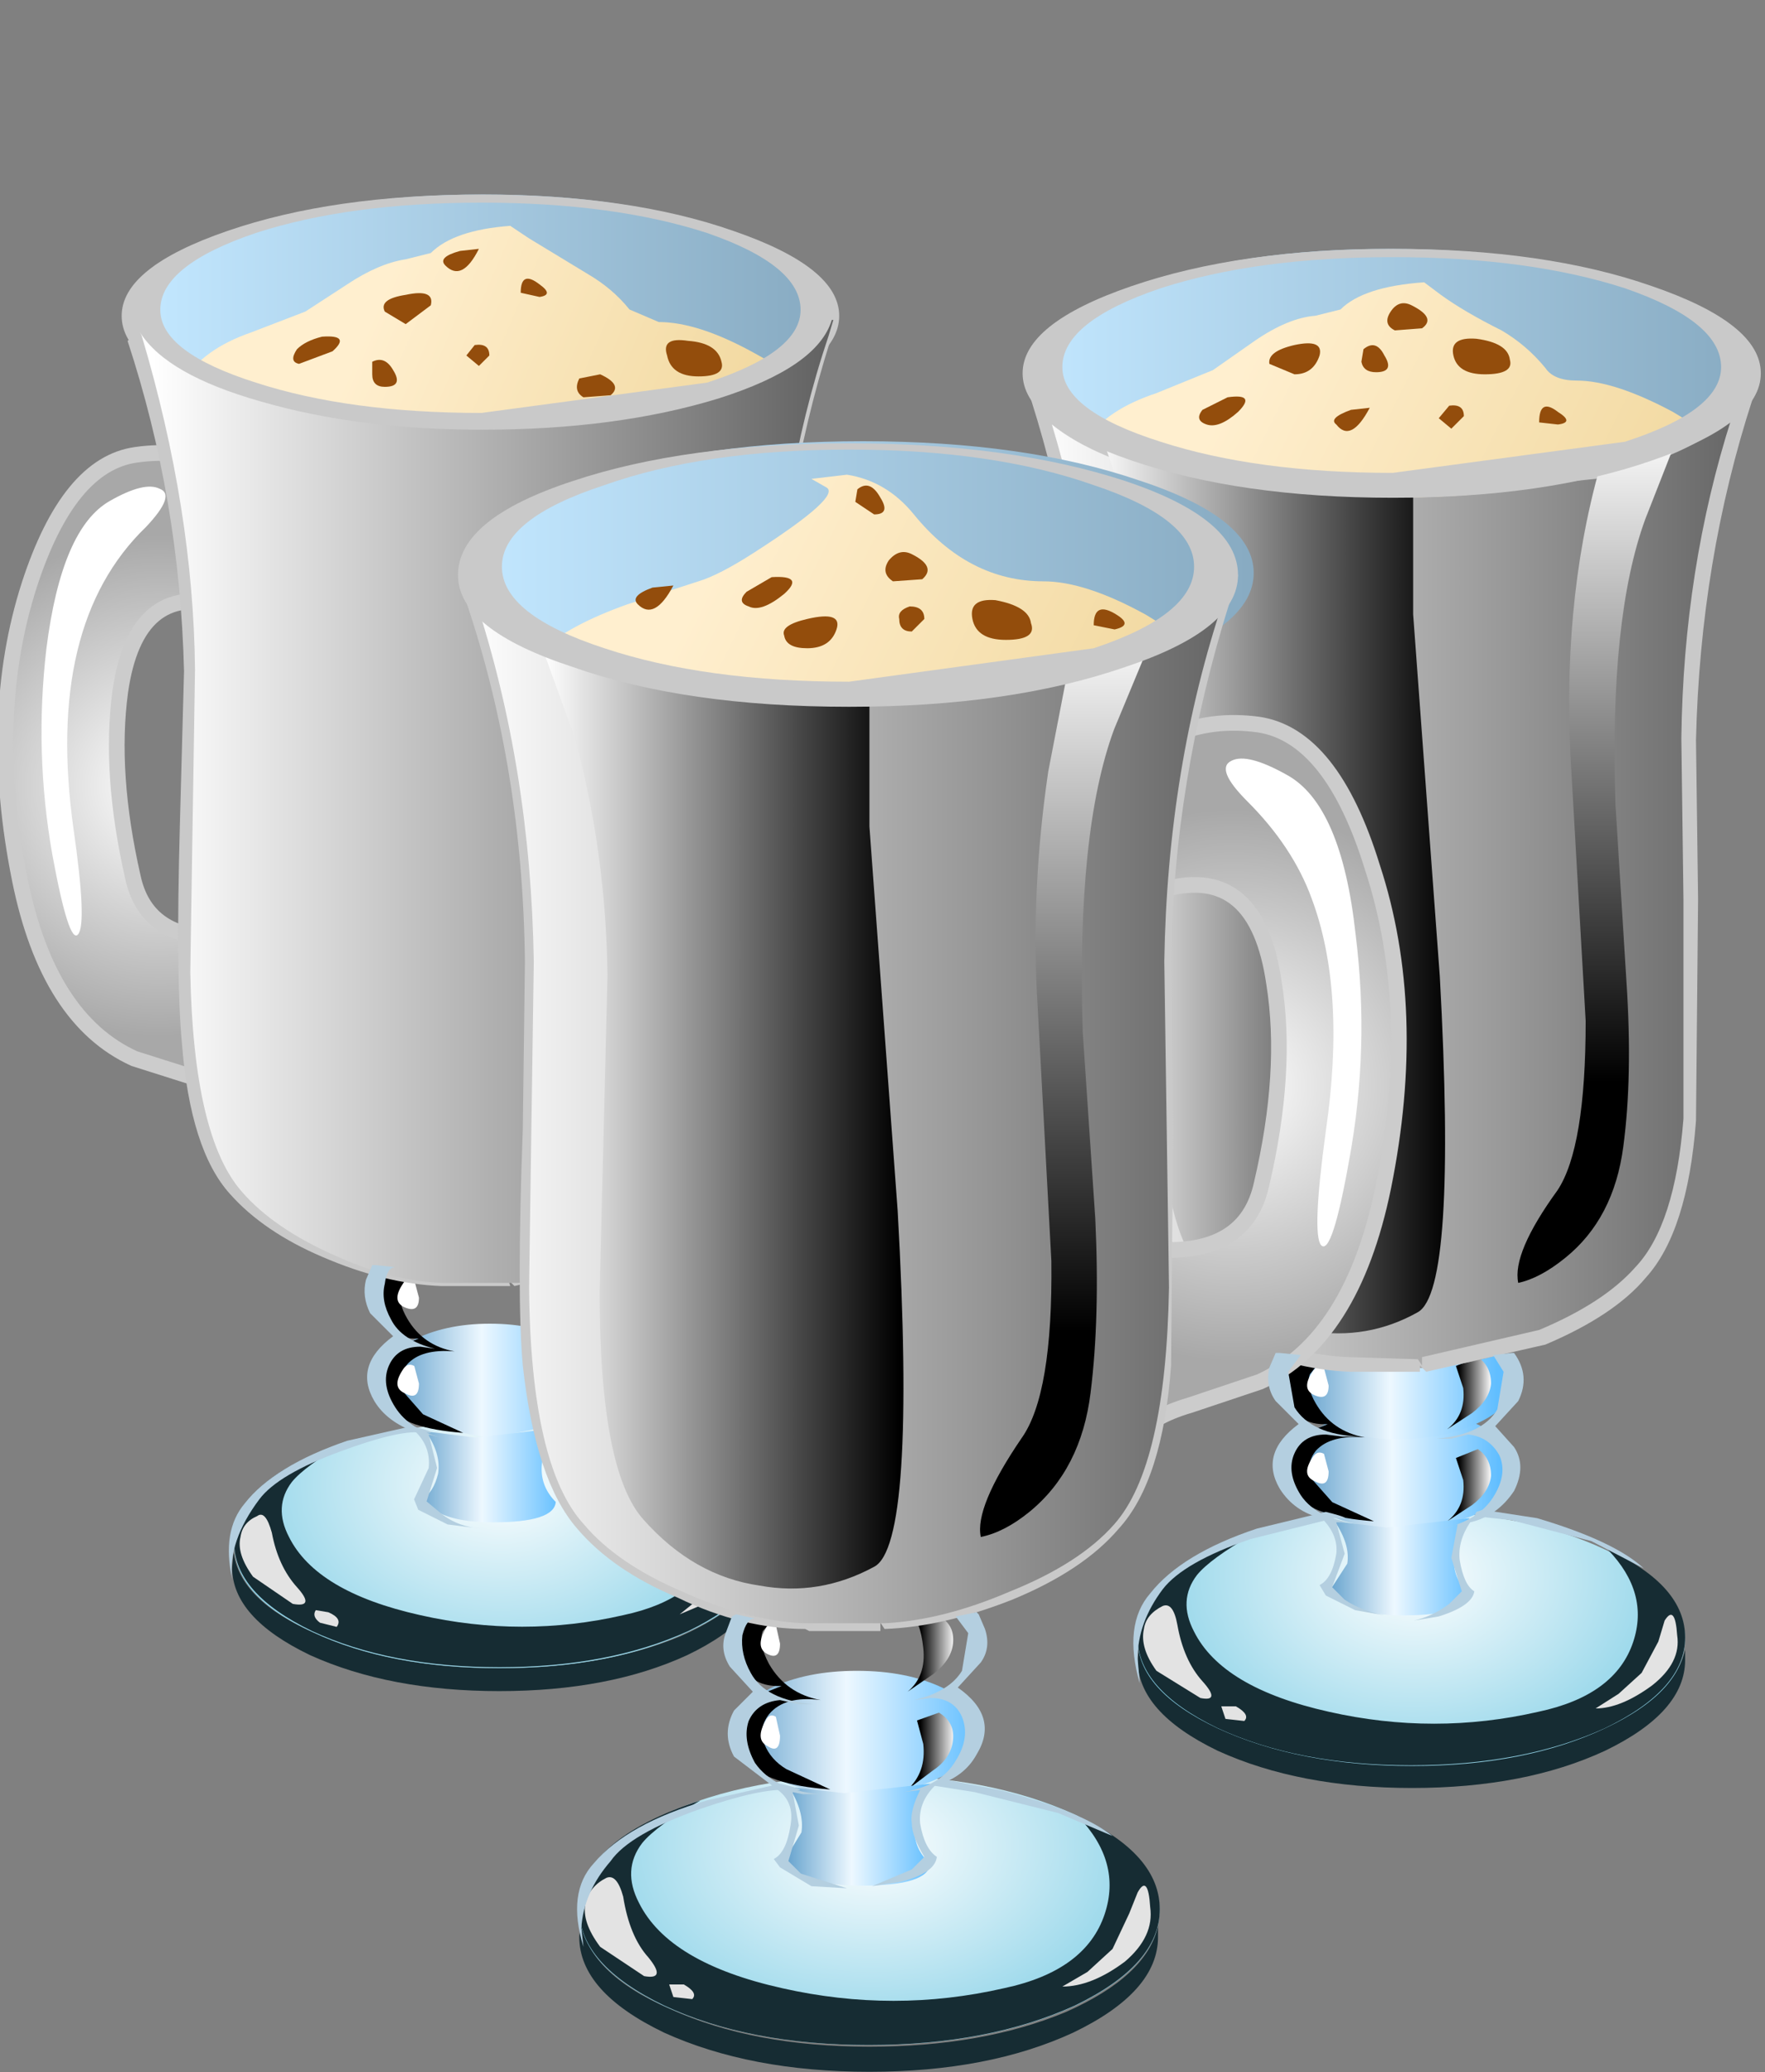 <?xml version="1.0" encoding="UTF-8" standalone="no"?>
<svg xmlns:xlink="http://www.w3.org/1999/xlink" height="49.55px" width="42.2px" xmlns="http://www.w3.org/2000/svg">
  <rect width="100%" height="100%" fill="#808080" stroke="none"/>
  <g transform="matrix(1.0, 0.0, 0.0, 1.0, 0.0, 0.0)">
    <use height="4.45" transform="matrix(0.75, 0.0, 0.0, 0.75, 5.55, 37.1)" width="17.0" xlink:href="#sprite0"/>
    <use height="7.85" transform="matrix(0.75, 0.0, 0.0, 0.75, 5.6, 34.0)" width="16.95" xlink:href="#sprite1"/>
    <use height="7.15" transform="matrix(0.75, 0.0, 0.0, 0.75, 5.6, 34.5)" width="16.95" xlink:href="#sprite2"/>
    <use height="2.75" transform="matrix(1.0, 0.0, 0.0, 1.0, 5.75, 36.2)" width="12.4" xlink:href="#shape3"/>
    <use height="3.65" transform="matrix(0.75, 0.0, 0.0, 0.75, 9.05, 31.65)" width="7.1" xlink:href="#sprite3"/>
    <use height="5.15" transform="matrix(0.75, 0.0, 0.0, 0.75, 9.05, 30.4)" width="2.7" xlink:href="#sprite4"/>
    <use height="2.25" transform="matrix(0.75, 0.0, 0.0, 0.75, 12.8, 30.45)" width="1.35" xlink:href="#sprite5"/>
    <use height="2.2" transform="matrix(0.75, 0.0, 0.0, 0.75, 12.8, 32.6)" width="1.35" xlink:href="#sprite6"/>
    <use height="3.0" transform="matrix(1.111, 0.0, 0.0, 0.933, 9.517, 30.563)" width="0.45" xlink:href="#shape8"/>
    <use height="3.0" transform="matrix(0.75, 0.0, 0.0, 0.75, 10.1, 34.15)" width="4.25" xlink:href="#sprite7"/>
    <use height="21.35" transform="matrix(0.75, 0.0, 0.0, 0.75, 0.15, 10.8)" width="9.75" xlink:href="#sprite8"/>
    <use height="21.9" transform="matrix(0.75, 0.0, 0.0, 0.75, -0.05, 10.65)" width="10.25" xlink:href="#sprite9"/>
    <use height="14.3" transform="matrix(0.75, 0.0, 0.0, 0.75, 1.0, 11.65)" width="3.95" xlink:href="#sprite10"/>
    <use height="30.5" transform="matrix(0.75, 0.0, 0.0, 0.75, 3.2, 7.7)" width="22.15" xlink:href="#sprite11"/>
    <use height="7.7" transform="matrix(0.75, 0.0, 0.0, 0.75, 3.3, 4.65)" width="22.05" xlink:href="#sprite12"/>
    <use height="25.35" transform="matrix(1.0, 0.0, 0.0, 1.0, 3.05, 5.4)" width="17.0" xlink:href="#shape15"/>
    <use height="27.55" transform="matrix(0.75, 0.0, 0.0, 0.75, 4.8, 9.15)" width="10.55" xlink:href="#sprite13"/>
    <use height="26.15" transform="matrix(0.75, 0.0, 0.0, 0.75, 14.412, 9.1)" width="4.95" xlink:href="#sprite14"/>
    <use height="6.0" transform="matrix(0.972, 0.0, 0.0, 0.967, 2.909, 4.652)" width="17.65" xlink:href="#shape18"/>
    <use height="4.6" transform="matrix(0.75, 0.0, 0.0, 0.75, 27.2, 39.3)" width="17.45" xlink:href="#sprite15"/>
    <use height="8.1" transform="matrix(0.75, 0.0, 0.0, 0.75, 27.2, 36.15)" width="17.45" xlink:href="#sprite16"/>
    <use height="7.35" transform="matrix(0.75, 0.0, 0.0, 0.75, 27.2, 36.7)" width="17.45" xlink:href="#sprite17"/>
    <use height="2.85" transform="matrix(1.0, 0.0, 0.0, 1.0, 27.35, 38.4)" width="12.75" xlink:href="#shape20"/>
    <use height="3.8" transform="matrix(0.75, 0.0, 0.0, 0.75, 30.75, 33.7)" width="7.3" xlink:href="#sprite18"/>
    <use height="3.75" transform="matrix(0.75, 0.0, 0.0, 0.75, 30.7, 31.6)" width="7.3" xlink:href="#sprite19"/>
    <use height="5.3" transform="matrix(0.75, 0.0, 0.0, 0.75, 30.75, 32.4)" width="2.8" xlink:href="#sprite20"/>
    <use height="2.3" transform="matrix(0.75, 0.0, 0.0, 0.75, 34.6, 32.45)" width="1.4" xlink:href="#sprite21"/>
    <use height="2.3" transform="matrix(0.75, 0.0, 0.0, 0.75, 34.6, 34.65)" width="1.4" xlink:href="#sprite22"/>
    <use height="3.0" transform="matrix(1.111, 0.0, 0.0, 0.933, 31.267, 32.663)" width="0.45" xlink:href="#shape8"/>
    <use height="3.1" transform="matrix(0.75, 0.0, 0.0, 0.75, 31.8, 36.3)" width="4.45" xlink:href="#sprite23"/>
    <use height="21.95" transform="matrix(0.75, 0.0, 0.0, 0.75, 21.613, 12.3)" width="10.05" xlink:href="#sprite24"/>
    <use height="22.45" transform="matrix(0.75, 0.0, 0.0, 0.75, 21.413, 12.1)" width="10.55" xlink:href="#sprite25"/>
    <use height="14.7" transform="matrix(0.75, 0.0, 0.0, 0.75, 22.5, 13.15)" width="4.1" xlink:href="#sprite26"/>
    <use height="31.4" transform="matrix(0.75, 0.0, 0.0, 0.75, 24.8, 9.1)" width="22.75" xlink:href="#sprite27"/>
    <use height="7.9" transform="matrix(0.75, 0.0, 0.0, 0.75, 24.8, 5.95)" width="22.45" xlink:href="#sprite28"/>
    <use height="25.9" transform="matrix(1.0, 0.0, 0.0, 1.0, 25.25, 6.75)" width="15.95" xlink:href="#shape29"/>
    <use height="31.35" transform="matrix(0.75, 0.0, 0.0, 0.75, 24.75, 9.2)" width="22.8" xlink:href="#sprite29"/>
    <use height="30.7" transform="matrix(0.75, 0.0, 0.0, 0.75, 3.35, 7.65)" width="22.1" xlink:href="#sprite30"/>
    <use height="25.55" transform="matrix(1.0, 0.0, 0.0, 1.0, 24.65, 7.25)" width="17.4" xlink:href="#shape32"/>
    <use height="28.35" transform="matrix(0.75, 0.0, 0.0, 0.75, 26.4, 10.6)" width="10.85" xlink:href="#sprite31"/>
    <use height="26.9" transform="matrix(0.75, 0.0, 0.0, 0.75, 36.3, 10.5)" width="5.05" xlink:href="#sprite32"/>
    <use height="6.0" transform="matrix(1.0, 0.0, 0.0, 0.992, 24.45, 5.95)" width="17.65" xlink:href="#shape18"/>
    <use height="4.85" transform="matrix(0.75, 0.0, 0.0, 0.75, 13.85, 45.9)" width="18.45" xlink:href="#sprite33"/>
    <use height="8.6" transform="matrix(0.75, 0.0, 0.0, 0.75, 13.85, 42.45)" width="18.5" xlink:href="#sprite34"/>
    <use height="7.8" transform="matrix(0.75, 0.0, 0.0, 0.75, 13.85, 43.05)" width="18.5" xlink:href="#sprite35"/>
    <use height="2.95" transform="matrix(1.0, 0.0, 0.0, 1.0, 14.0, 44.9)" width="13.5" xlink:href="#shape35"/>
    <use height="3.95" transform="matrix(0.75, 0.0, 0.0, 0.75, 17.6, 39.95)" width="7.7" xlink:href="#sprite36"/>
    <use height="5.65" transform="matrix(0.75, 0.0, 0.0, 0.75, 17.6, 38.55)" width="3.0" xlink:href="#sprite37"/>
    <use height="2.4" transform="matrix(0.75, 0.0, 0.0, 0.75, 21.7, 38.65)" width="1.45" xlink:href="#sprite38"/>
    <use height="2.45" transform="matrix(0.75, 0.0, 0.0, 0.75, 21.7, 40.95)" width="1.45" xlink:href="#sprite39"/>
    <use height="3.0" transform="matrix(1.0, 0.0, 0.0, 1.0, 18.2, 38.8)" width="0.45" xlink:href="#shape8"/>
    <use height="3.25" transform="matrix(0.75, 0.0, 0.0, 0.75, 18.75, 42.65)" width="4.65" xlink:href="#sprite40"/>
    <use height="23.25" transform="matrix(0.75, 0.0, 0.0, 0.75, 25.55, 17.25)" width="10.55" xlink:href="#sprite41"/>
    <use height="23.75" transform="matrix(0.75, 0.0, 0.0, 0.75, 25.35, 17.1)" width="11.05" xlink:href="#sprite42"/>
    <use height="15.55" transform="matrix(0.75, 0.0, 0.0, 0.75, 29.3, 18.15)" width="4.35" xlink:href="#sprite43"/>
    <use height="33.15" transform="matrix(0.75, 0.0, 0.0, 0.75, 11.375, 13.95)" width="24.0" xlink:href="#sprite44"/>
    <use height="8.4" transform="matrix(0.75, 0.0, 0.0, 0.75, 11.3, 10.55)" width="24.9" xlink:href="#sprite45"/>
    <use height="27.65" transform="matrix(1.0, 0.0, 0.0, 1.0, 11.15, 11.35)" width="18.45" xlink:href="#shape46"/>
    <use height="33.15" transform="matrix(0.75, 0.0, 0.0, 0.75, 11.375, 13.95)" width="24.0" xlink:href="#sprite46"/>
    <use height="30.05" transform="matrix(0.75, 0.0, 0.0, 0.75, 12.95, 15.45)" width="11.55" xlink:href="#sprite47"/>
    <use height="28.4" transform="matrix(0.75, 0.0, 0.0, 0.75, 23.45, 15.45)" width="5.35" xlink:href="#sprite48"/>
    <use height="35.95" transform="matrix(1.0, 0.0, 0.0, 1.0, 5.45, 10.6)" width="33.85" xlink:href="#shape50"/>
  </g>
  <defs>
    <g id="sprite0" transform="matrix(1.0, 0.0, 0.0, 1.0, 0.0, 0.0)">
      <use height="4.85" transform="matrix(0.921, 0.0, 0.0, 0.917, 0.0, 0.0)" width="18.45" xlink:href="#shape0"/>
    </g>
    <g id="shape0" transform="matrix(1.0, 0.0, 0.0, 1.0, 0.0, 0.0)">
      <path d="M15.5 2.95 Q18.1 1.8 18.45 0.2 L18.45 0.55 Q18.45 2.3 15.75 3.6 13.05 4.85 9.25 4.85 5.45 4.85 2.7 3.6 0.0 2.3 0.0 0.55 L0.05 0.0 Q0.25 1.7 2.9 2.85 5.55 4.05 9.25 4.05 12.85 4.05 15.5 2.95" fill="#162c33" fill-rule="evenodd" stroke="none"/>
    </g>
    <g id="sprite1" transform="matrix(1.0, 0.0, 0.0, 1.0, 0.0, 0.0)">
      <use height="7.85" transform="matrix(1.0, 0.0, 0.0, 1.0, 0.0, 0.0)" width="16.95" xlink:href="#shape1"/>
    </g>
    <g id="shape1" transform="matrix(1.0, 0.0, 0.0, 1.0, 0.0, 0.0)">
      <path d="M16.95 3.9 Q16.95 5.55 14.45 6.7 12.0 7.85 8.45 7.85 4.95 7.85 2.5 6.7 0.0 5.55 0.0 3.9 0.0 2.3 2.5 1.15 4.95 0.0 8.45 0.0 11.95 0.0 14.45 1.15 16.95 2.3 16.95 3.9" fill="url(#gradient0)" fill-rule="evenodd" stroke="none"/>
    </g>
    <radialGradient cx="0" cy="0" gradientTransform="matrix(0.0, 0.009, 0.012, 0.0, 8.5, 2.0)" gradientUnits="userSpaceOnUse" id="gradient0" r="819.2" spreadMethod="pad">
      <stop offset="0.0" stop-color="#ffffff"/>
      <stop offset="0.988" stop-color="#83cfe6"/>
    </radialGradient>
    <g id="sprite2" transform="matrix(1.0, 0.0, 0.0, 1.0, 0.0, 0.0)">
      <use height="7.75" transform="matrix(0.919, 0.0, 0.0, 0.923, 0.0, 0.0)" width="18.45" xlink:href="#shape2"/>
    </g>
    <g id="shape2" transform="matrix(1.0, 0.0, 0.0, 1.0, 0.0, 0.0)">
      <path d="M15.85 0.5 Q18.45 1.7 18.45 3.45 18.45 5.2 15.75 6.5 13.0 7.75 9.2 7.75 5.4 7.75 2.7 6.5 0.0 5.2 0.0 3.45 0.0 1.25 3.85 0.0 2.45 0.8 2.0 1.35 1.35 2.2 1.9 3.25 2.85 5.15 6.45 5.95 10.0 6.75 13.5 5.95 16.1 5.4 16.7 3.6 17.25 1.95 15.85 0.5" fill="#162c33" fill-rule="evenodd" stroke="none"/>
    </g>
    <g id="shape3" transform="matrix(1.0, 0.0, 0.0, 1.0, -5.75, -36.2)">
      <path d="M6.15 36.25 Q6.35 36.1 6.5 36.65 6.65 37.45 7.1 37.95 7.55 38.45 7.0 38.35 L6.05 37.7 Q5.65 37.15 5.75 36.75 5.8 36.4 6.15 36.25" fill="#e3e3e3" fill-rule="evenodd" stroke="none"/>
      <path d="M7.85 38.55 Q8.2 38.7 8.05 38.9 L7.65 38.8 Q7.45 38.65 7.55 38.5 L7.85 38.55" fill="#e3e3e3" fill-rule="evenodd" stroke="none"/>
      <path d="M17.3 37.75 L17.65 37.0 17.8 36.55 Q18.05 36.2 18.15 36.85 18.2 37.5 17.55 38.05 L16.25 38.6 17.3 37.75" fill="#e3e3e3" fill-rule="evenodd" stroke="none"/>
    </g>
    <g id="sprite3" transform="matrix(1.0, 0.0, 0.0, 1.0, 0.0, 0.0)">
      <use height="3.65" transform="matrix(1.0, 0.0, 0.0, 1.0, 0.0, 0.0)" width="7.1" xlink:href="#shape4"/>
    </g>
    <g id="shape4" transform="matrix(1.0, 0.0, 0.0, 1.0, 0.0, 0.0)">
      <path d="M7.1 1.85 Q7.1 2.6 6.05 3.15 L3.55 3.65 1.05 3.15 Q0.0 2.6 0.0 1.85 0.0 1.1 1.05 0.55 2.1 0.0 3.55 0.0 5.0 0.0 6.05 0.55 7.1 1.1 7.1 1.85" fill="url(#gradient1)" fill-rule="evenodd" stroke="none"/>
    </g>
    <linearGradient gradientTransform="matrix(0.004, 0.0, 0.0, -0.004, 3.55, 1.85)" gradientUnits="userSpaceOnUse" id="gradient1" spreadMethod="pad" x1="-819.2" x2="819.2">
      <stop offset="0.0" stop-color="#5a9bc9"/>
      <stop offset="0.459" stop-color="#edf8ff"/>
      <stop offset="0.976" stop-color="#61beff"/>
    </linearGradient>
    <g id="sprite4" transform="matrix(1.0, 0.0, 0.0, 1.0, 0.0, 0.0)">
      <use height="5.65" transform="matrix(0.915, 0.0, 0.0, 0.911, 0.0, 0.0)" width="2.95" xlink:href="#shape5"/>
    </g>
    <g id="shape5" transform="matrix(1.0, 0.0, 0.0, 1.0, 0.0, 0.0)">
      <path d="M1.2 0.15 L0.8 0.65 Q0.65 1.05 1.0 1.65 1.55 2.6 2.65 2.8 1.5 2.7 1.0 3.25 0.65 3.7 0.85 4.2 L1.55 5.0 2.95 5.65 Q0.9 5.5 0.35 4.75 -0.1 4.2 0.0 3.55 0.1 2.9 0.65 2.65 L1.4 2.35 Q0.3 2.4 0.1 1.4 -0.2 0.0 0.4 0.0 L1.2 0.15" fill="#000000" fill-rule="evenodd" stroke="none"/>
    </g>
    <g id="sprite5" transform="matrix(1.0, 0.0, 0.0, 1.0, 0.0, 0.0)">
      <use height="2.25" transform="matrix(1.0, 0.0, 0.0, 1.0, 0.0, 0.0)" width="1.35" xlink:href="#shape6"/>
    </g>
    <g id="shape6" transform="matrix(1.0, 0.0, 0.0, 1.0, 0.0, 0.0)">
      <path d="M0.95 0.0 Q1.4 0.25 1.35 0.8 1.3 1.3 0.75 1.7 L0.0 2.25 Q0.55 1.75 0.5 0.95 0.4 0.1 0.1 0.0 L0.95 0.0" fill="url(#gradient2)" fill-rule="evenodd" stroke="none"/>
    </g>
    <linearGradient gradientTransform="matrix(-7.0E-4, 0.0, 0.0, -7.0E-4, 0.9, 1.15)" gradientUnits="userSpaceOnUse" id="gradient2" spreadMethod="pad" x1="-819.2" x2="819.2">
      <stop offset="0.0" stop-color="#ffffff"/>
      <stop offset="0.976" stop-color="#000000"/>
    </linearGradient>
    <g id="sprite6" transform="matrix(1.0, 0.0, 0.0, 1.0, 0.0, 0.0)">
      <use height="2.2" transform="matrix(1.0, 0.0, 0.0, 1.0, 0.0, 0.0)" width="1.35" xlink:href="#shape7"/>
    </g>
    <g id="shape7" transform="matrix(1.0, 0.0, 0.0, 1.0, 0.0, 0.0)">
      <path d="M0.95 0.0 Q1.4 0.25 1.35 0.75 L0.75 1.7 0.0 2.2 Q0.55 1.75 0.5 0.9 L0.35 0.2 0.95 0.0" fill="url(#gradient3)" fill-rule="evenodd" stroke="none"/>
    </g>
    <linearGradient gradientTransform="matrix(-7.0E-4, 0.0, 0.0, -7.0E-4, 0.9, 1.1)" gradientUnits="userSpaceOnUse" id="gradient3" spreadMethod="pad" x1="-819.2" x2="819.2">
      <stop offset="0.0" stop-color="#ffffff"/>
      <stop offset="0.976" stop-color="#000000"/>
    </linearGradient>
    <g id="shape8" transform="matrix(1.0, 0.0, 0.0, 1.0, -18.15, -38.8)">
      <path d="M18.25 38.95 Q18.35 38.75 18.5 38.85 L18.6 39.3 Q18.6 39.7 18.3 39.55 18.0 39.4 18.25 38.95" fill="#ffffff" fill-rule="evenodd" stroke="none"/>
      <path d="M18.25 41.15 Q18.35 40.95 18.5 41.05 L18.6 41.5 Q18.6 41.95 18.3 41.75 18.0 41.6 18.25 41.15" fill="#ffffff" fill-rule="evenodd" stroke="none"/>
    </g>
    <g id="sprite7" transform="matrix(1.0, 0.0, 0.0, 1.0, 0.0, 0.0)">
      <use height="3.0" transform="matrix(1.0, 0.0, 0.0, 1.0, 0.0, 0.0)" width="4.25" xlink:href="#shape9"/>
    </g>
    <g id="shape9" transform="matrix(1.0, 0.0, 0.0, 1.0, 0.0, 0.0)">
      <path d="M0.1 0.1 L1.7 0.3 4.25 0.0 Q3.8 0.7 3.8 1.3 3.8 1.9 4.25 2.35 4.2 3.0 2.25 3.0 0.5 3.0 0.0 2.25 0.35 2.05 0.5 1.45 0.6 0.8 0.1 0.1" fill="url(#gradient4)" fill-rule="evenodd" stroke="none"/>
    </g>
    <linearGradient gradientTransform="matrix(0.003, 0.0, 0.0, -0.003, 2.1, 1.5)" gradientUnits="userSpaceOnUse" id="gradient4" spreadMethod="pad" x1="-819.2" x2="819.2">
      <stop offset="0.0" stop-color="#5a9bc9"/>
      <stop offset="0.459" stop-color="#edf8ff"/>
      <stop offset="0.976" stop-color="#61beff"/>
    </linearGradient>
    <g id="sprite8" transform="matrix(1.0, 0.0, 0.0, 1.0, 0.0, 0.0)">
      <use height="21.35" transform="matrix(1.0, 0.0, 0.0, 1.0, 0.0, 0.0)" width="9.75" xlink:href="#shape10"/>
    </g>
    <g id="shape10" transform="matrix(1.0, 0.0, 0.0, 1.0, 0.0, 0.0)">
      <path d="M8.6 2.0 Q9.75 3.5 9.75 4.35 9.75 5.65 6.9 4.85 4.2 4.1 3.65 7.6 3.3 10.15 4.0 13.5 4.45 15.35 6.65 15.4 L8.75 15.1 8.95 15.8 9.1 17.4 8.95 20.3 Q8.65 22.05 7.7 20.85 7.25 20.3 6.15 19.95 L4.1 19.3 Q1.35 18.05 0.45 13.6 -0.6 8.4 0.75 4.2 2.0 0.35 4.15 0.05 7.0 -0.35 8.6 2.0" fill="url(#gradient5)" fill-rule="evenodd" stroke="none"/>
    </g>
    <radialGradient cx="0" cy="0" gradientTransform="matrix(-0.01, 0.0, 0.0, -0.01, 4.85, 10.65)" gradientUnits="userSpaceOnUse" id="gradient5" r="819.2" spreadMethod="pad">
      <stop offset="0.0" stop-color="#ffffff"/>
      <stop offset="0.976" stop-color="#a8a8a8"/>
    </radialGradient>
    <g id="sprite9" transform="matrix(1.0, 0.0, 0.0, 1.0, 0.0, 0.0)">
      <use height="21.9" transform="matrix(1.0, 0.0, 0.0, 1.0, 0.0, 0.0)" width="10.25" xlink:href="#shape11"/>
    </g>
    <g id="shape11" transform="matrix(1.0, 0.0, 0.0, 1.0, 0.0, 0.0)">
      <path d="M8.9 2.25 Q7.2 -0.1 4.4 0.3 2.25 0.6 1.0 4.45 -0.35 8.65 0.7 13.85 1.6 18.3 4.35 19.55 L6.4 20.2 7.95 21.1 Q8.9 22.3 9.2 20.55 L9.35 17.65 9.2 16.05 9.0 15.35 6.9 15.7 Q4.7 15.65 4.3 13.75 3.55 10.45 3.9 7.85 4.4 4.35 7.15 5.1 10.0 5.9 10.0 4.6 10.0 3.8 8.9 2.25 Z" fill="none" stroke="#cccccc" stroke-linecap="butt" stroke-linejoin="miter" stroke-width="0.5"/>
    </g>
    <g id="sprite10" transform="matrix(1.0, 0.0, 0.0, 1.0, 0.0, 0.0)">
      <use height="14.7" transform="matrix(0.963, 0.0, 0.0, 0.973, 0.0, 0.0)" width="4.1" xlink:href="#shape12"/>
    </g>
    <g id="shape12" transform="matrix(1.0, 0.0, 0.0, 1.0, 0.0, 0.0)">
      <path d="M2.25 0.45 Q3.4 -0.2 3.9 0.05 4.45 0.25 3.45 1.3 0.1 4.5 1.05 11.2 1.5 14.3 1.2 14.65 0.9 15.0 0.35 12.05 -0.25 8.7 0.15 5.3 0.65 1.35 2.25 0.45" fill="#ffffff" fill-rule="evenodd" stroke="none"/>
    </g>
    <g id="sprite11" transform="matrix(1.0, 0.0, 0.0, 1.0, 0.0, 0.0)">
      <use height="30.5" transform="matrix(1.0, 0.0, 0.0, 1.0, 0.0, 0.0)" width="22.15" xlink:href="#shape13"/>
    </g>
    <g id="shape13" transform="matrix(1.0, 0.0, 0.0, 1.0, 0.0, 0.0)">
      <path d="M22.1 0.0 L22.15 0.0 22.0 0.5 Q20.35 5.4 20.25 11.1 L20.4 20.65 Q20.35 25.9 18.8 27.6 17.8 28.75 15.75 29.6 13.75 30.4 12.1 30.5 L9.65 30.5 Q8.0 30.45 6.15 29.6 4.25 28.75 3.25 27.6 1.7 25.9 1.6 20.65 L1.75 11.1 Q1.7 6.05 0.05 0.5 L0.0 0.4 Q0.85 1.75 3.85 2.6 6.95 3.5 10.95 3.5 15.25 3.5 18.5 2.5 21.65 1.5 22.1 0.0" fill="url(#gradient6)" fill-rule="evenodd" stroke="none"/>
    </g>
    <linearGradient gradientTransform="matrix(0.013, 0.0, 0.0, -0.013, 11.1, 15.25)" gradientUnits="userSpaceOnUse" id="gradient6" spreadMethod="pad" x1="-819.2" x2="819.2">
      <stop offset="0.0" stop-color="#ffffff"/>
      <stop offset="1.0" stop-color="#636363"/>
    </linearGradient>
    <g id="sprite12" transform="matrix(1.0, 0.0, 0.0, 1.0, 0.0, 0.0)">
      <use height="7.7" transform="matrix(1.0, 0.0, 0.0, 1.0, 0.0, 0.0)" width="22.05" xlink:href="#shape14"/>
    </g>
    <g id="shape14" transform="matrix(1.0, 0.0, 0.0, 1.0, 0.0, 0.0)">
      <path d="M22.05 3.85 Q22.05 5.45 18.8 6.6 15.6 7.7 11.0 7.7 6.4 7.7 3.2 6.6 0.0 5.45 0.0 3.85 0.0 2.25 3.2 1.15 6.45 0.0 11.0 0.0 15.55 0.0 18.8 1.15 22.05 2.25 22.05 3.85" fill="url(#gradient7)" fill-rule="evenodd" stroke="none"/>
    </g>
    <linearGradient gradientTransform="matrix(0.013, 0.0, 0.0, -0.013, 11.0, 3.85)" gradientUnits="userSpaceOnUse" id="gradient7" spreadMethod="pad" x1="-819.2" x2="819.2">
      <stop offset="0.0" stop-color="#c2e7ff"/>
      <stop offset="1.0" stop-color="#88abc2"/>
    </linearGradient>
    <g id="shape15" transform="matrix(1.0, 0.0, 0.0, 1.0, -3.05, -5.4)">
      <path d="M16.85 11.65 Q15.4 12.55 14.25 12.7 L5.25 11.7 4.25 11.35 Q3.8 11.15 3.95 10.5 4.2 9.4 4.4 9.1 4.85 8.35 6.0 7.95 L7.3 7.45 8.3 6.8 Q9.05 6.3 9.7 6.2 L10.3 6.05 Q10.85 5.5 12.2 5.4 L12.65 5.7 14.05 6.55 Q14.65 6.9 15.05 7.4 L15.75 7.7 Q16.7 7.7 18.05 8.45 19.55 9.25 18.95 10.0 L16.85 11.65" fill="url(#gradient8)" fill-rule="evenodd" stroke="none"/>
      <path d="M15.6 15.9 L4.9 16.9 4.6 15.05 3.95 11.2 3.7 10.05 4.5 10.8 Q5.75 11.55 8.0 11.65 L12.1 11.95 14.85 11.8 16.7 10.95 17.8 10.3 19.2 9.85 18.6 13.3 Q18.5 14.2 15.6 15.9" fill="url(#gradient9)" fill-rule="evenodd" stroke="none"/>
      <path d="M18.6 13.3 L18.4 16.05 18.5 23.2 Q18.5 27.15 17.3 28.45 16.55 29.3 15.05 29.95 L12.3 30.6 10.45 30.6 Q9.2 30.55 7.85 29.95 6.4 29.3 5.65 28.45 4.5 27.15 4.4 23.2 L4.55 16.05 4.4 13.4 Q7.25 14.5 11.3 14.5 15.7 14.5 18.6 13.3" fill="url(#gradient10)" fill-rule="evenodd" stroke="none"/>
      <path d="M19.85 8.15 Q18.65 11.95 18.55 16.05 L18.65 19.75 18.6 24.95 Q18.35 27.5 17.45 28.55 16.65 29.45 15.05 30.1 L12.3 30.75 12.15 30.6 12.2 30.75 10.55 30.75 Q9.2 30.7 7.7 30.05 6.3 29.45 5.5 28.55 4.55 27.5 4.35 24.95 4.2 23.35 4.3 19.75 L4.4 16.05 Q4.3 11.95 3.05 8.15 L3.35 7.95 Q3.95 8.95 6.25 9.55 L11.45 10.15 16.95 9.45 Q19.3 8.75 19.6 7.7 L19.65 7.6 20.05 7.55 19.85 8.15 M16.25 10.0 L11.45 10.5 6.75 10.0 Q4.6 9.55 3.6 8.7 4.7 12.3 4.7 16.05 L4.7 19.75 Q4.55 23.35 4.7 24.85 4.9 27.3 5.75 28.3 L7.85 29.75 10.45 30.4 12.1 30.4 12.2 30.6 12.2 30.4 14.9 29.8 17.15 28.3 Q18.05 27.3 18.3 24.85 L18.3 19.75 18.2 16.05 Q18.3 12.35 19.4 8.65 18.4 9.5 16.25 10.0" fill="#c9c9c9" fill-rule="evenodd" stroke="none"/>
      <path d="M7.7 8.05 Q8.4 8.0 7.95 8.4 L7.15 8.7 Q6.9 8.65 7.1 8.35 7.3 8.15 7.7 8.05" fill="#934d0c" fill-rule="evenodd" stroke="none"/>
      <path d="M9.7 7.05 Q10.4 6.9 10.3 7.3 L9.7 7.75 9.2 7.45 Q9.05 7.15 9.7 7.05" fill="#934d0c" fill-rule="evenodd" stroke="none"/>
      <path d="M11.45 5.95 Q11.05 6.75 10.65 6.35 10.45 6.15 11.0 6.0 L11.45 5.95" fill="#934d0c" fill-rule="evenodd" stroke="none"/>
      <path d="M16.45 8.15 Q17.15 8.2 17.25 8.65 17.35 9.0 16.7 9.0 16.05 9.0 15.95 8.5 15.8 8.05 16.45 8.15" fill="#934d0c" fill-rule="evenodd" stroke="none"/>
      <path d="M14.35 8.95 Q14.9 9.2 14.6 9.45 L13.95 9.5 Q13.7 9.35 13.85 9.05 L14.35 8.95" fill="#934d0c" fill-rule="evenodd" stroke="none"/>
      <path d="M11.35 8.25 Q11.7 8.2 11.7 8.5 L11.45 8.75 11.15 8.5 11.35 8.25" fill="#934d0c" fill-rule="evenodd" stroke="none"/>
      <path d="M12.9 6.8 Q13.25 7.05 12.9 7.1 L12.45 7.0 Q12.45 6.45 12.9 6.8" fill="#934d0c" fill-rule="evenodd" stroke="none"/>
      <path d="M8.9 8.65 Q9.2 8.5 9.4 8.85 9.65 9.25 9.2 9.25 8.9 9.25 8.9 8.95 L8.9 8.65" fill="#934d0c" fill-rule="evenodd" stroke="none"/>
      <path d="M6.85 10.5 Q7.1 10.5 7.0 10.75 L6.65 10.9 6.55 10.65 Q6.6 10.5 6.85 10.5" fill="#934d0c" fill-rule="evenodd" stroke="none"/>
    </g>
    <linearGradient gradientTransform="matrix(0.007, 0.003, 0.003, -0.007, 14.15, 11.1)" gradientUnits="userSpaceOnUse" id="gradient8" spreadMethod="pad" x1="-819.2" x2="819.2">
      <stop offset="0.0" stop-color="#ffefcf"/>
      <stop offset="1.0" stop-color="#edd190"/>
    </linearGradient>
    <linearGradient gradientTransform="matrix(0.009, 0.0, 0.0, -0.009, 11.45, 13.35)" gradientUnits="userSpaceOnUse" id="gradient9" spreadMethod="pad" x1="-819.2" x2="819.2">
      <stop offset="0.0" stop-color="#fff1d4"/>
      <stop offset="1.0" stop-color="#d4bb81"/>
    </linearGradient>
    <linearGradient gradientTransform="matrix(0.009, 0.0, 0.0, -0.009, 11.45, 21.95)" gradientUnits="userSpaceOnUse" id="gradient10" spreadMethod="pad" x1="-819.2" x2="819.2">
      <stop offset="0.0" stop-color="#bd834c"/>
      <stop offset="1.0" stop-color="#775126"/>
    </linearGradient>
    <g id="sprite13" transform="matrix(1.0, 0.0, 0.0, 1.0, 0.0, 0.0)">
      <use height="28.35" transform="matrix(0.972, 0.0, 0.0, 0.972, 0.0, 0.0)" width="10.85" xlink:href="#shape16"/>
    </g>
    <g id="shape16" transform="matrix(1.0, 0.0, 0.0, 1.0, 0.0, 0.0)">
      <path d="M0.0 0.0 L3.2 0.8 9.85 1.65 9.85 5.45 10.7 17.0 Q11.25 27.0 10.0 27.7 8.4 28.6 6.55 28.3 4.6 28.0 3.05 26.3 1.75 24.85 1.75 19.45 L1.95 9.9 Q1.9 6.2 0.95 2.7 L0.0 0.0" fill="url(#gradient11)" fill-rule="evenodd" stroke="none"/>
    </g>
    <linearGradient gradientTransform="matrix(0.007, 0.0, 0.0, -0.007, 5.4, 14.2)" gradientUnits="userSpaceOnUse" id="gradient11" spreadMethod="pad" x1="-819.2" x2="819.2">
      <stop offset="0.0" stop-color="#ffffff"/>
      <stop offset="0.988" stop-color="#000000"/>
    </linearGradient>
    <g id="sprite14" transform="matrix(1.0, 0.0, 0.0, 1.0, 0.05, 0.0)">
      <use height="26.15" transform="matrix(1.0, 0.0, 0.0, 1.0, -0.05, 0.0)" width="4.95" xlink:href="#shape17"/>
    </g>
    <g id="shape17" transform="matrix(1.0, 0.0, 0.0, 1.0, 0.05, 0.0)">
      <path d="M2.55 0.85 L4.9 0.0 3.9 2.45 Q2.8 5.6 3.0 11.35 L3.35 16.8 Q3.55 19.7 3.25 21.9 2.95 24.15 1.45 25.4 0.7 26.0 0.0 26.15 -0.2 25.25 1.2 23.25 2.1 21.95 2.1 18.05 L1.65 10.4 Q1.3 5.2 2.55 0.85" fill="url(#gradient12)" fill-rule="evenodd" stroke="none"/>
    </g>
    <linearGradient gradientTransform="matrix(0.0, 0.013, 0.013, 0.0, 2.45, 9.8)" gradientUnits="userSpaceOnUse" id="gradient12" spreadMethod="pad" x1="-819.2" x2="819.2">
      <stop offset="0.0" stop-color="#ffffff"/>
      <stop offset="0.988" stop-color="#000000"/>
    </linearGradient>
    <g id="shape18" transform="matrix(1.0, 0.0, 0.0, 1.0, -24.4, -5.95)">
      <path d="M33.25 11.35 L38.8 10.6 Q41.1 9.85 41.1 8.8 41.1 7.7 38.8 6.9 36.5 6.15 33.25 6.15 30.0 6.15 27.7 6.9 25.35 7.7 25.35 8.8 25.35 9.85 27.7 10.6 30.0 11.35 33.25 11.35 M33.25 5.95 Q36.9 5.95 39.45 6.85 42.05 7.75 42.05 8.95 42.05 10.15 39.45 11.05 36.9 11.95 33.25 11.95 29.6 11.95 27.0 11.05 24.4 10.15 24.4 8.95 24.4 7.75 27.0 6.85 29.6 5.95 33.25 5.95" fill="#c9c9c9" fill-rule="evenodd" stroke="none"/>
    </g>
    <g id="sprite15" transform="matrix(1.0, 0.0, 0.0, 1.0, 0.0, 0.0)">
      <use height="4.85" transform="matrix(0.946, 0.0, 0.0, 0.949, 0.0, 0.0)" width="18.45" xlink:href="#shape0"/>
    </g>
    <g id="sprite16" transform="matrix(1.0, 0.0, 0.0, 1.0, 0.0, 0.0)">
      <use height="8.1" transform="matrix(1.0, 0.0, 0.0, 1.0, 0.0, 0.0)" width="17.45" xlink:href="#shape19"/>
    </g>
    <g id="shape19" transform="matrix(1.0, 0.0, 0.0, 1.0, 0.0, 0.0)">
      <path d="M17.45 4.05 Q17.45 5.7 14.9 6.9 12.35 8.1 8.75 8.1 5.15 8.1 2.55 6.9 0.0 5.7 0.0 4.05 0.0 2.35 2.55 1.2 5.1 0.0 8.75 0.0 12.35 0.0 14.9 1.2 17.45 2.35 17.45 4.05" fill="url(#gradient13)" fill-rule="evenodd" stroke="none"/>
    </g>
    <radialGradient cx="0" cy="0" gradientTransform="matrix(0.0, 0.009, 0.012, 0.0, 8.8, 2.05)" gradientUnits="userSpaceOnUse" id="gradient13" r="819.2" spreadMethod="pad">
      <stop offset="0.0" stop-color="#ffffff"/>
      <stop offset="0.988" stop-color="#83cfe6"/>
    </radialGradient>
    <g id="sprite17" transform="matrix(1.0, 0.0, 0.0, 1.0, 0.0, 0.0)">
      <use height="7.75" transform="matrix(0.946, 0.0, 0.0, 0.948, 0.0, 0.0)" width="18.45" xlink:href="#shape2"/>
    </g>
    <g id="shape20" transform="matrix(1.0, 0.0, 0.0, 1.0, -27.35, -38.4)">
      <path d="M27.8 38.4 Q28.05 38.3 28.15 38.85 28.3 39.7 28.75 40.2 29.2 40.7 28.7 40.6 L27.65 39.95 Q27.25 39.4 27.35 38.95 27.4 38.6 27.8 38.4" fill="#e3e3e3" fill-rule="evenodd" stroke="none"/>
      <path d="M29.55 40.8 Q29.9 41.0 29.75 41.15 L29.3 41.1 29.2 40.8 29.55 40.8" fill="#e3e3e3" fill-rule="evenodd" stroke="none"/>
      <path d="M39.25 40.0 L39.65 39.25 39.8 38.75 Q40.05 38.35 40.1 39.1 40.2 39.75 39.5 40.3 38.75 40.85 38.15 40.85 L38.7 40.5 39.25 40.0" fill="#e3e3e3" fill-rule="evenodd" stroke="none"/>
    </g>
    <g id="sprite18" transform="matrix(1.0, 0.0, 0.0, 1.0, 0.0, 0.0)">
      <use height="3.8" transform="matrix(1.0, 0.0, 0.0, 1.0, 0.0, 0.0)" width="7.3" xlink:href="#shape21"/>
    </g>
    <g id="shape21" transform="matrix(1.0, 0.0, 0.0, 1.0, 0.0, 0.0)">
      <path d="M7.3 1.9 Q7.3 2.7 6.25 3.25 5.15 3.8 3.65 3.8 2.15 3.8 1.1 3.25 0.0 2.7 0.0 1.9 0.0 1.1 1.1 0.55 2.15 0.0 3.65 0.0 5.15 0.0 6.25 0.55 7.3 1.1 7.3 1.9" fill="url(#gradient14)" fill-rule="evenodd" stroke="none"/>
    </g>
    <linearGradient gradientTransform="matrix(0.004, 0.0, 0.0, -0.004, 3.65, 1.9)" gradientUnits="userSpaceOnUse" id="gradient14" spreadMethod="pad" x1="-819.2" x2="819.2">
      <stop offset="0.0" stop-color="#5a9bc9"/>
      <stop offset="0.459" stop-color="#edf8ff"/>
      <stop offset="0.976" stop-color="#61beff"/>
    </linearGradient>
    <g id="sprite19" transform="matrix(1.0, 0.0, 0.0, 1.0, 0.0, 0.0)">
      <use height="3.75" transform="matrix(1.0, 0.0, 0.0, 1.0, 0.0, 0.0)" width="7.3" xlink:href="#shape22"/>
    </g>
    <g id="shape22" transform="matrix(1.0, 0.0, 0.0, 1.0, 0.0, 0.0)">
      <path d="M7.3 1.9 Q7.3 2.7 6.25 3.2 5.15 3.75 3.65 3.75 2.15 3.75 1.1 3.2 0.0 2.7 0.0 1.9 0.0 1.1 1.1 0.55 2.15 0.0 3.65 0.0 5.15 0.0 6.25 0.55 7.3 1.1 7.3 1.9" fill="url(#gradient15)" fill-rule="evenodd" stroke="none"/>
    </g>
    <linearGradient gradientTransform="matrix(0.004, 0.0, 0.0, -0.004, 3.65, 1.9)" gradientUnits="userSpaceOnUse" id="gradient15" spreadMethod="pad" x1="-819.2" x2="819.2">
      <stop offset="0.0" stop-color="#5a9bc9"/>
      <stop offset="0.459" stop-color="#edf8ff"/>
      <stop offset="0.976" stop-color="#61beff"/>
    </linearGradient>
    <g id="sprite20" transform="matrix(1.0, 0.0, 0.0, 1.0, 0.0, 0.0)">
      <use height="5.65" transform="matrix(0.949, 0.0, 0.0, 0.938, 0.0, 0.0)" width="2.95" xlink:href="#shape5"/>
    </g>
    <g id="sprite21" transform="matrix(1.0, 0.0, 0.0, 1.0, 0.0, 0.0)">
      <use height="2.45" transform="matrix(0.933, 0.0, 0.0, 0.939, 0.0, 0.0)" width="1.5" xlink:href="#shape23"/>
    </g>
    <g id="shape23" transform="matrix(1.0, 0.0, 0.0, 1.0, 0.0, 0.0)">
      <path d="M1.05 0.0 Q1.5 0.3 1.5 0.9 1.45 1.45 0.85 1.9 L0.0 2.45 Q0.65 1.95 0.55 1.05 L0.3 0.3 1.05 0.0" fill="url(#gradient16)" fill-rule="evenodd" stroke="none"/>
    </g>
    <linearGradient gradientTransform="matrix(-7.0E-4, 0.0, 0.0, -7.0E-4, 0.95, 1.25)" gradientUnits="userSpaceOnUse" id="gradient16" spreadMethod="pad" x1="-819.2" x2="819.2">
      <stop offset="0.0" stop-color="#ffffff"/>
      <stop offset="0.976" stop-color="#000000"/>
    </linearGradient>
    <g id="sprite22" transform="matrix(1.0, 0.0, 0.0, 1.0, 0.0, 0.0)">
      <use height="2.45" transform="matrix(0.933, 0.0, 0.0, 0.939, 0.0, 0.0)" width="1.5" xlink:href="#shape23"/>
    </g>
    <g id="sprite23" transform="matrix(1.0, 0.0, 0.0, 1.0, 0.0, 0.0)">
      <use height="3.1" transform="matrix(1.0, 0.0, 0.0, 1.0, 0.0, 0.0)" width="4.45" xlink:href="#shape24"/>
    </g>
    <g id="shape24" transform="matrix(1.0, 0.0, 0.0, 1.0, 0.0, 0.0)">
      <path d="M0.15 0.1 L1.8 0.3 4.45 0.0 Q3.95 0.7 3.95 1.35 3.95 2.0 4.45 2.4 4.35 3.1 2.35 3.1 0.55 3.1 0.0 2.3 L0.55 1.45 Q0.65 0.85 0.15 0.1" fill="url(#gradient17)" fill-rule="evenodd" stroke="none"/>
    </g>
    <linearGradient gradientTransform="matrix(0.003, 0.0, 0.0, -0.003, 2.25, 1.55)" gradientUnits="userSpaceOnUse" id="gradient17" spreadMethod="pad" x1="-819.2" x2="819.2">
      <stop offset="0.0" stop-color="#5a9bc9"/>
      <stop offset="0.459" stop-color="#edf8ff"/>
      <stop offset="0.976" stop-color="#61beff"/>
    </linearGradient>
    <g id="sprite24" transform="matrix(1.0, 0.0, 0.0, 1.0, 0.05, 0.0)">
      <use height="21.95" transform="matrix(1.0, 0.0, 0.0, 1.0, -0.05, 0.0)" width="10.05" xlink:href="#shape25"/>
    </g>
    <g id="shape25" transform="matrix(1.0, 0.0, 0.0, 1.0, 0.05, 0.0)">
      <path d="M8.85 2.1 Q10.0 3.7 10.0 4.5 10.0 5.85 7.05 5.05 4.25 4.25 3.7 7.85 3.35 10.5 4.1 13.9 4.55 15.8 6.8 15.85 L8.95 15.55 9.15 16.25 9.3 17.9 9.2 20.9 Q8.9 22.65 7.9 21.45 7.45 20.9 6.3 20.55 L4.2 19.85 Q1.4 18.6 0.45 14.0 -0.65 8.65 0.75 4.35 2.0 0.35 4.25 0.05 7.1 -0.3 8.85 2.1" fill="url(#gradient18)" fill-rule="evenodd" stroke="none"/>
    </g>
    <radialGradient cx="0" cy="0" gradientTransform="matrix(-0.01, 0.0, 0.0, -0.01, 5.0, 11.0)" gradientUnits="userSpaceOnUse" id="gradient18" r="819.2" spreadMethod="pad">
      <stop offset="0.0" stop-color="#ffffff"/>
      <stop offset="0.976" stop-color="#a8a8a8"/>
    </radialGradient>
    <g id="sprite25" transform="matrix(1.0, 0.0, 0.0, 1.0, 0.05, 0.0)">
      <use height="22.45" transform="matrix(1.0, 0.0, 0.0, 1.0, -0.05, 0.0)" width="10.55" xlink:href="#shape26"/>
    </g>
    <g id="shape26" transform="matrix(1.0, 0.0, 0.0, 1.0, 0.05, 0.0)">
      <path d="M7.3 5.3 Q10.25 6.1 10.25 4.75 10.25 3.95 9.1 2.35 7.35 -0.05 4.5 0.3 2.25 0.6 1.0 4.6 -0.4 8.9 0.7 14.25 1.65 18.85 4.45 20.1 L6.55 20.8 Q7.7 21.15 8.15 21.7 9.15 22.9 9.45 21.15 L9.55 18.15 9.4 16.5 9.2 15.8 7.05 16.1 Q4.8 16.05 4.35 14.15 3.6 10.75 3.95 8.1 4.5 4.5 7.3 5.3 Z" fill="none" stroke="#cccccc" stroke-linecap="butt" stroke-linejoin="miter" stroke-width="0.5"/>
    </g>
    <g id="sprite26" transform="matrix(1.0, 0.0, 0.0, 1.0, 0.0, 0.0)">
      <use height="14.7" transform="matrix(1.0, 0.0, 0.0, 1.0, 0.0, 0.0)" width="4.1" xlink:href="#shape12"/>
    </g>
    <g id="sprite27" transform="matrix(1.0, 0.0, 0.0, 1.0, 0.0, 0.0)">
      <use height="31.4" transform="matrix(1.0, 0.0, 0.0, 1.0, 0.0, 0.0)" width="22.75" xlink:href="#shape27"/>
    </g>
    <g id="shape27" transform="matrix(1.0, 0.0, 0.0, 1.0, 0.0, 0.0)">
      <path d="M22.7 0.0 L22.75 0.0 22.6 0.5 Q20.9 5.95 20.8 11.4 L20.95 21.25 Q20.9 26.6 19.3 28.4 18.3 29.55 16.15 30.45 14.15 31.25 12.4 31.35 L12.15 31.35 11.65 31.4 9.9 31.35 Q8.2 31.25 6.3 30.45 4.35 29.6 3.3 28.4 1.75 26.65 1.65 21.25 L1.8 11.4 Q1.7 5.4 0.0 0.5 L0.0 0.45 Q0.85 1.8 3.95 2.7 7.15 3.6 11.25 3.6 15.7 3.6 19.0 2.55 22.25 1.5 22.7 0.0" fill="url(#gradient19)" fill-rule="evenodd" stroke="none"/>
    </g>
    <linearGradient gradientTransform="matrix(0.014, 0.0, 0.0, -0.014, 11.4, 15.7)" gradientUnits="userSpaceOnUse" id="gradient19" spreadMethod="pad" x1="-819.2" x2="819.2">
      <stop offset="0.0" stop-color="#ffffff"/>
      <stop offset="1.0" stop-color="#636363"/>
    </linearGradient>
    <g id="sprite28" transform="matrix(1.0, 0.0, 0.0, 1.0, 0.0, 0.0)">
      <use height="7.9" transform="matrix(1.0, 0.0, 0.0, 1.0, 0.0, 0.0)" width="22.45" xlink:href="#shape28"/>
    </g>
    <g id="shape28" transform="matrix(1.0, 0.0, 0.0, 1.0, 0.0, 0.0)">
      <path d="M22.45 3.95 Q22.45 5.6 19.15 6.75 15.85 7.9 11.2 7.9 6.55 7.9 3.3 6.75 0.0 5.6 0.0 3.95 0.0 2.35 3.3 1.15 6.6 0.0 11.2 0.0 15.85 0.0 19.15 1.15 22.45 2.35 22.45 3.95" fill="url(#gradient20)" fill-rule="evenodd" stroke="none"/>
    </g>
    <linearGradient gradientTransform="matrix(0.014, 0.0, 0.0, -0.014, 11.2, 3.95)" gradientUnits="userSpaceOnUse" id="gradient20" spreadMethod="pad" x1="-819.2" x2="819.2">
      <stop offset="0.0" stop-color="#c2e7ff"/>
      <stop offset="1.0" stop-color="#88abc2"/>
    </linearGradient>
    <g id="shape29" transform="matrix(1.0, 0.0, 0.0, 1.0, -25.25, -6.75)">
      <path d="M38.8 13.15 Q37.3 14.1 36.15 14.2 L30.85 13.75 26.85 13.2 25.85 12.85 Q25.4 12.6 25.55 11.95 L26.0 10.5 Q26.45 9.8 27.65 9.4 L29.0 8.85 30.0 8.15 Q30.8 7.6 31.45 7.55 L32.05 7.4 Q32.6 6.85 34.05 6.75 L34.45 7.05 Q35.0 7.45 35.9 7.9 36.5 8.25 36.95 8.8 37.15 9.1 37.7 9.1 38.6 9.1 40.0 9.85 41.55 10.75 40.9 11.45 L38.8 13.15" fill="url(#gradient21)" fill-rule="evenodd" stroke="none"/>
      <path d="M37.5 17.5 L26.5 18.55 26.2 16.65 25.55 12.7 25.25 11.5 26.1 12.25 Q27.4 13.05 29.7 13.15 L33.95 13.45 36.7 13.3 38.6 12.45 Q39.65 11.85 39.8 11.8 L41.2 11.35 40.55 14.85 Q40.5 15.75 37.5 17.5" fill="url(#gradient22)" fill-rule="evenodd" stroke="none"/>
      <path d="M40.55 14.85 L40.4 17.65 40.5 25.05 Q40.45 29.05 39.25 30.4 38.5 31.3 36.9 31.95 35.4 32.55 34.1 32.65 L33.9 32.65 33.5 32.65 32.4 32.65 32.2 32.65 Q30.95 32.55 29.5 31.95 L27.25 30.4 Q26.1 29.1 26.0 25.05 L26.15 17.65 25.95 14.95 Q28.9 16.1 33.1 16.1 37.5 16.1 40.55 14.85" fill="url(#gradient23)" fill-rule="evenodd" stroke="none"/>
    </g>
    <linearGradient gradientTransform="matrix(0.008, 0.004, 0.004, -0.008, 36.0, 12.55)" gradientUnits="userSpaceOnUse" id="gradient21" spreadMethod="pad" x1="-819.2" x2="819.2">
      <stop offset="0.0" stop-color="#ffefcf"/>
      <stop offset="1.0" stop-color="#edd190"/>
    </linearGradient>
    <linearGradient gradientTransform="matrix(0.01, 0.0, 0.0, -0.01, 33.2, 14.95)" gradientUnits="userSpaceOnUse" id="gradient22" spreadMethod="pad" x1="-819.2" x2="819.2">
      <stop offset="0.0" stop-color="#fff1d4"/>
      <stop offset="1.0" stop-color="#d4bb81"/>
    </linearGradient>
    <linearGradient gradientTransform="matrix(0.009, 0.0, 0.0, -0.009, 33.25, 23.75)" gradientUnits="userSpaceOnUse" id="gradient23" spreadMethod="pad" x1="-819.2" x2="819.2">
      <stop offset="0.0" stop-color="#bd834c"/>
      <stop offset="1.0" stop-color="#775126"/>
    </linearGradient>
    <g id="sprite29" transform="matrix(1.0, 0.0, 0.0, 1.0, 0.0, 0.0)">
      <use height="31.35" transform="matrix(1.0, 0.0, 0.0, 1.0, 0.0, 0.0)" width="22.8" xlink:href="#shape30"/>
    </g>
    <g id="shape30" transform="matrix(1.0, 0.0, 0.0, 1.0, 0.0, 0.0)">
      <path d="M22.7 0.05 L22.8 0.0 22.6 0.5 Q20.9 5.95 20.8 11.4 L20.95 21.25 Q20.9 26.6 19.3 28.4 18.3 29.55 16.15 30.45 14.15 31.25 12.4 31.35 L9.9 31.35 Q8.2 31.3 6.3 30.45 4.35 29.6 3.3 28.4 1.75 26.65 1.65 21.25 L1.8 11.4 Q1.7 5.4 0.0 0.5 L0.0 0.45 Q0.85 1.8 3.95 2.7 7.15 3.6 11.25 3.6 15.7 3.6 19.0 2.6 22.25 1.55 22.7 0.05" fill="url(#gradient24)" fill-rule="evenodd" stroke="none"/>
    </g>
    <linearGradient gradientTransform="matrix(0.014, 0.0, 0.0, -0.014, 11.4, 15.7)" gradientUnits="userSpaceOnUse" id="gradient24" spreadMethod="pad" x1="-819.2" x2="819.2">
      <stop offset="0.0" stop-color="#ffffff"/>
      <stop offset="1.0" stop-color="#636363"/>
    </linearGradient>
    <g id="sprite30" transform="matrix(1.0, 0.0, 0.0, 1.0, 0.0, 0.0)">
      <use height="30.7" transform="matrix(1.0, 0.0, 0.0, 1.0, 0.0, 0.0)" width="22.1" xlink:href="#shape31"/>
    </g>
    <g id="shape31" transform="matrix(1.0, 0.0, 0.0, 1.0, 0.0, 0.0)">
      <path d="M22.05 0.0 L22.1 0.0 21.95 0.5 Q20.3 5.4 20.2 11.15 L20.35 20.8 Q20.3 26.05 18.75 27.8 17.75 28.95 15.7 29.8 13.7 30.6 12.05 30.7 L9.65 30.7 Q8.0 30.65 6.15 29.8 4.25 28.95 3.25 27.8 1.7 26.05 1.6 20.8 L1.75 11.15 Q1.7 6.05 0.05 0.5 L0.0 0.4 Q0.85 1.75 3.85 2.6 6.95 3.5 10.9 3.5 15.2 3.5 18.45 2.5 21.6 1.5 22.05 0.0" fill="url(#gradient25)" fill-rule="evenodd" stroke="none"/>
    </g>
    <linearGradient gradientTransform="matrix(0.013, 0.0, 0.0, -0.013, 11.05, 15.35)" gradientUnits="userSpaceOnUse" id="gradient25" spreadMethod="pad" x1="-819.2" x2="819.2">
      <stop offset="0.0" stop-color="#ffffff"/>
      <stop offset="1.0" stop-color="#636363"/>
    </linearGradient>
    <g id="shape32" transform="matrix(1.0, 0.0, 0.0, 1.0, -24.65, -7.25)">
      <path d="M41.65 9.1 L41.7 8.95 42.05 8.95 42.05 9.2 41.9 9.55 Q40.65 13.4 40.55 17.7 L40.6 21.5 40.55 26.8 Q40.35 29.45 39.35 30.55 38.6 31.45 36.95 32.15 L34.1 32.8 33.95 32.65 33.95 32.8 32.3 32.8 Q30.85 32.75 29.4 32.05 27.95 31.45 27.15 30.55 26.15 29.45 25.95 26.8 25.8 25.3 25.9 21.5 L26.0 17.7 Q25.9 13.5 24.65 9.55 L24.95 9.35 Q25.55 10.3 27.9 11.0 L33.2 11.65 Q36.4 11.65 38.9 10.9 41.3 10.15 41.65 9.1 M38.15 11.45 L33.2 11.95 28.4 11.5 Q26.2 11.0 25.15 10.15 26.25 13.8 26.3 17.65 L26.25 21.5 Q26.15 25.2 26.3 26.75 26.45 29.3 27.4 30.3 28.15 31.15 29.55 31.75 30.95 32.4 32.25 32.45 L33.9 32.5 34.0 32.65 34.0 32.45 36.8 31.8 Q38.35 31.15 39.1 30.3 40.05 29.3 40.25 26.75 L40.25 21.5 40.2 17.65 Q40.25 13.6 41.4 10.0 40.4 10.9 38.15 11.45" fill="#c9c9c9" fill-rule="evenodd" stroke="none"/>
      <path d="M29.35 9.5 Q30.05 9.4 29.6 9.85 29.15 10.25 28.85 10.15 28.55 10.05 28.75 9.8 L29.35 9.5" fill="#934d0c" fill-rule="evenodd" stroke="none"/>
      <path d="M30.95 8.25 Q31.65 8.1 31.55 8.5 31.4 8.95 30.95 8.95 L30.35 8.7 Q30.3 8.4 30.95 8.25" fill="#934d0c" fill-rule="evenodd" stroke="none"/>
      <path d="M32.75 9.75 Q32.3 10.6 31.95 10.15 31.75 10.0 32.3 9.8 L32.75 9.75" fill="#934d0c" fill-rule="evenodd" stroke="none"/>
      <path d="M35.3 8.1 Q36.05 8.2 36.1 8.6 36.2 8.95 35.5 8.95 34.85 8.95 34.75 8.5 34.65 8.05 35.3 8.1" fill="#934d0c" fill-rule="evenodd" stroke="none"/>
      <path d="M33.75 7.3 Q34.35 7.6 34.0 7.85 L33.35 7.9 Q33.05 7.75 33.25 7.45 33.45 7.15 33.75 7.3" fill="#934d0c" fill-rule="evenodd" stroke="none"/>
      <path d="M34.65 9.7 Q35.0 9.65 35.0 9.95 L34.7 10.25 34.4 10.0 34.65 9.7" fill="#934d0c" fill-rule="evenodd" stroke="none"/>
      <path d="M37.25 9.85 Q37.65 10.1 37.25 10.15 L36.8 10.1 Q36.8 9.5 37.25 9.85" fill="#934d0c" fill-rule="evenodd" stroke="none"/>
      <path d="M32.6 8.35 Q32.9 8.1 33.1 8.5 33.35 8.9 32.9 8.9 32.6 8.9 32.55 8.65 L32.6 8.35" fill="#934d0c" fill-rule="evenodd" stroke="none"/>
      <path d="M28.5 11.95 Q28.75 11.95 28.65 12.25 28.55 12.55 28.35 12.4 28.1 12.25 28.2 12.1 28.25 11.95 28.5 11.95" fill="#934d0c" fill-rule="evenodd" stroke="none"/>
    </g>
    <g id="sprite31" transform="matrix(1.0, 0.0, 0.0, 1.0, 0.0, 0.0)">
      <use height="28.35" transform="matrix(1.0, 0.0, 0.0, 1.0, 0.0, 0.0)" width="10.85" xlink:href="#shape16"/>
    </g>
    <g id="sprite32" transform="matrix(1.0, 0.0, 0.0, 1.0, 0.0, 0.0)">
      <use height="26.9" transform="matrix(1.0, 0.0, 0.0, 1.0, 0.0, 0.0)" width="5.05" xlink:href="#shape33"/>
    </g>
    <g id="shape33" transform="matrix(1.0, 0.0, 0.0, 1.0, 0.0, 0.0)">
      <path d="M2.6 0.9 L5.05 0.0 4.05 2.55 Q2.9 5.7 3.1 11.65 L3.45 17.3 Q3.65 20.3 3.35 22.55 3.05 24.85 1.5 26.1 0.7 26.75 0.0 26.9 -0.2 25.95 1.25 23.95 2.15 22.6 2.15 18.55 L1.7 10.7 Q1.35 5.35 2.6 0.9" fill="url(#gradient26)" fill-rule="evenodd" stroke="none"/>
    </g>
    <linearGradient gradientTransform="matrix(0.0, 0.013, 0.013, 0.0, 2.55, 10.1)" gradientUnits="userSpaceOnUse" id="gradient26" spreadMethod="pad" x1="-819.2" x2="819.2">
      <stop offset="0.0" stop-color="#ffffff"/>
      <stop offset="0.988" stop-color="#000000"/>
    </linearGradient>
    <g id="sprite33" transform="matrix(1.0, 0.0, 0.0, 1.0, 0.0, 0.0)">
      <use height="4.85" transform="matrix(1.0, 0.0, 0.0, 1.0, 0.0, 0.0)" width="18.45" xlink:href="#shape0"/>
    </g>
    <g id="sprite34" transform="matrix(1.0, 0.0, 0.0, 1.0, 0.0, 0.0)">
      <use height="8.6" transform="matrix(1.0, 0.0, 0.0, 1.0, 0.0, 0.0)" width="18.5" xlink:href="#shape34"/>
    </g>
    <g id="shape34" transform="matrix(1.0, 0.0, 0.0, 1.0, 0.0, 0.0)">
      <path d="M18.5 4.3 Q18.5 6.05 15.8 7.35 13.05 8.6 9.25 8.6 5.45 8.6 2.7 7.35 0.0 6.05 0.0 4.3 0.0 2.55 2.7 1.25 5.45 0.0 9.25 0.0 13.05 0.0 15.8 1.25 18.5 2.55 18.5 4.3" fill="url(#gradient27)" fill-rule="evenodd" stroke="none"/>
    </g>
    <radialGradient cx="0" cy="0" gradientTransform="matrix(0.0, 0.009, 0.013, 0.0, 9.3, 2.25)" gradientUnits="userSpaceOnUse" id="gradient27" r="819.2" spreadMethod="pad">
      <stop offset="0.0" stop-color="#ffffff"/>
      <stop offset="0.988" stop-color="#83cfe6"/>
    </radialGradient>
    <g id="sprite35" transform="matrix(1.0, 0.0, 0.0, 1.0, 0.0, 0.0)">
      <use height="7.75" transform="matrix(1.003, 0.0, 0.0, 1.006, 0.0, 0.0)" width="18.45" xlink:href="#shape2"/>
    </g>
    <g id="shape35" transform="matrix(1.0, 0.0, 0.0, 1.0, -14.0, -44.9)">
      <path d="M14.5 44.9 Q14.75 44.8 14.9 45.35 15.05 46.3 15.5 46.8 15.95 47.35 15.4 47.25 L14.35 46.55 Q13.9 45.95 14.0 45.5 14.1 45.1 14.5 44.9" fill="#e3e3e3" fill-rule="evenodd" stroke="none"/>
      <path d="M16.35 47.45 Q16.7 47.65 16.55 47.8 L16.1 47.75 16.0 47.45 16.35 47.45" fill="#e3e3e3" fill-rule="evenodd" stroke="none"/>
      <path d="M26.6 46.6 L27.0 45.75 27.2 45.25 Q27.45 44.8 27.5 45.6 27.6 46.3 26.9 46.9 26.1 47.5 25.4 47.5 L26.0 47.15 26.6 46.6" fill="#e3e3e3" fill-rule="evenodd" stroke="none"/>
    </g>
    <g id="sprite36" transform="matrix(1.0, 0.0, 0.0, 1.0, 0.0, 0.0)">
      <use height="3.95" transform="matrix(1.0, 0.0, 0.0, 1.0, 0.0, 0.0)" width="7.7" xlink:href="#shape36"/>
    </g>
    <g id="shape36" transform="matrix(1.0, 0.0, 0.0, 1.0, 0.0, 0.0)">
      <path d="M7.7 1.95 Q7.7 2.8 6.6 3.35 5.45 3.95 3.85 3.95 2.25 3.95 1.1 3.35 0.0 2.8 0.0 1.95 0.0 1.15 1.1 0.55 2.25 0.0 3.85 0.0 5.45 0.0 6.6 0.55 7.7 1.15 7.7 1.95" fill="url(#gradient28)" fill-rule="evenodd" stroke="none"/>
    </g>
    <linearGradient gradientTransform="matrix(0.005, 0.0, 0.0, -0.005, 3.85, 1.95)" gradientUnits="userSpaceOnUse" id="gradient28" spreadMethod="pad" x1="-819.2" x2="819.2">
      <stop offset="0.0" stop-color="#5a9bc9"/>
      <stop offset="0.459" stop-color="#edf8ff"/>
      <stop offset="0.976" stop-color="#61beff"/>
    </linearGradient>
    <g id="sprite37" transform="matrix(1.0, 0.0, 0.0, 1.0, 0.0, 0.0)">
      <use height="5.65" transform="matrix(1.0, 0.0, 0.0, 1.0, 0.0, 0.0)" width="3.0" xlink:href="#shape37"/>
    </g>
    <g id="shape37" transform="matrix(1.0, 0.0, 0.0, 1.0, 0.0, 0.0)">
      <path d="M1.25 0.15 L0.85 0.6 Q0.7 1.0 1.05 1.65 1.6 2.6 2.7 2.8 1.55 2.65 1.05 3.25 0.7 3.7 0.9 4.2 1.1 4.7 1.6 5.0 L3.0 5.65 Q0.95 5.5 0.35 4.75 -0.05 4.2 0.05 3.5 0.15 2.85 0.7 2.65 L1.45 2.35 Q0.35 2.4 0.1 1.4 -0.05 0.75 0.1 0.35 L0.4 0.0 1.25 0.15" fill="#000000" fill-rule="evenodd" stroke="none"/>
    </g>
    <g id="sprite38" transform="matrix(1.0, 0.0, 0.0, 1.0, 0.0, 0.0)">
      <use height="2.4" transform="matrix(1.0, 0.0, 0.0, 1.0, 0.0, 0.0)" width="1.45" xlink:href="#shape38"/>
    </g>
    <g id="shape38" transform="matrix(1.0, 0.0, 0.0, 1.0, 0.0, 0.0)">
      <path d="M1.0 0.0 Q1.5 0.25 1.45 0.85 1.4 1.4 0.8 1.85 L0.0 2.4 Q0.6 1.9 0.5 1.0 0.4 0.1 0.1 0.0 L1.0 0.0" fill="url(#gradient29)" fill-rule="evenodd" stroke="none"/>
    </g>
    <linearGradient gradientTransform="matrix(-7.0E-4, 0.0, 0.0, -7.0E-4, 0.95, 1.2)" gradientUnits="userSpaceOnUse" id="gradient29" spreadMethod="pad" x1="-819.2" x2="819.2">
      <stop offset="0.0" stop-color="#ffffff"/>
      <stop offset="0.976" stop-color="#000000"/>
    </linearGradient>
    <g id="sprite39" transform="matrix(1.0, 0.0, 0.0, 1.0, 0.0, 0.0)">
      <use height="2.45" transform="matrix(1.0, 0.0, 0.0, 1.0, 0.0, 0.0)" width="1.45" xlink:href="#shape39"/>
    </g>
    <g id="shape39" transform="matrix(1.0, 0.0, 0.0, 1.0, 0.0, 0.0)">
      <path d="M1.0 0.0 Q1.5 0.3 1.45 0.85 1.4 1.45 0.8 1.85 L0.0 2.45 Q0.6 1.9 0.5 1.0 L0.3 0.25 1.0 0.0" fill="url(#gradient30)" fill-rule="evenodd" stroke="none"/>
    </g>
    <linearGradient gradientTransform="matrix(-7.0E-4, 0.0, 0.0, -7.0E-4, 0.95, 1.2)" gradientUnits="userSpaceOnUse" id="gradient30" spreadMethod="pad" x1="-819.2" x2="819.2">
      <stop offset="0.0" stop-color="#ffffff"/>
      <stop offset="0.976" stop-color="#000000"/>
    </linearGradient>
    <g id="sprite40" transform="matrix(1.0, 0.0, 0.0, 1.0, 0.0, 0.0)">
      <use height="3.25" transform="matrix(1.0, 0.0, 0.0, 1.0, 0.0, 0.0)" width="4.65" xlink:href="#shape40"/>
    </g>
    <g id="shape40" transform="matrix(1.0, 0.0, 0.0, 1.0, 0.0, 0.0)">
      <path d="M0.15 0.1 L1.9 0.3 4.65 0.0 Q4.15 0.75 4.15 1.45 4.15 2.1 4.65 2.55 4.6 3.25 2.45 3.25 0.55 3.25 0.0 2.45 L0.55 1.55 Q0.65 0.9 0.15 0.1" fill="url(#gradient31)" fill-rule="evenodd" stroke="none"/>
    </g>
    <linearGradient gradientTransform="matrix(0.003, 0.0, 0.0, -0.003, 2.35, 1.65)" gradientUnits="userSpaceOnUse" id="gradient31" spreadMethod="pad" x1="-819.2" x2="819.2">
      <stop offset="0.0" stop-color="#5a9bc9"/>
      <stop offset="0.459" stop-color="#edf8ff"/>
      <stop offset="0.976" stop-color="#61beff"/>
    </linearGradient>
    <g id="sprite41" transform="matrix(1.0, 0.0, 0.0, 1.0, 0.0, 0.0)">
      <use height="23.25" transform="matrix(1.0, 0.0, 0.0, 1.0, 0.0, 0.0)" width="10.55" xlink:href="#shape41"/>
    </g>
    <g id="shape41" transform="matrix(1.0, 0.0, 0.0, 1.0, 0.0, 0.0)">
      <path d="M1.2 2.2 Q3.0 -0.35 6.05 0.05 8.4 0.4 9.75 4.6 11.2 9.15 10.05 14.8 9.1 19.65 6.15 21.0 L3.9 21.75 Q2.65 22.1 2.2 22.7 1.15 24.0 0.85 22.1 0.7 21.3 0.7 18.95 L0.9 17.2 1.05 16.45 3.35 16.8 Q5.75 16.75 6.2 14.7 7.0 11.15 6.6 8.3 6.0 4.5 3.05 5.3 0.0 6.2 0.0 4.75 0.0 3.85 1.2 2.2" fill="url(#gradient32)" fill-rule="evenodd" stroke="none"/>
    </g>
    <radialGradient cx="0" cy="0" gradientTransform="matrix(0.011, 0.0, 0.0, -0.011, 5.25, 11.6)" gradientUnits="userSpaceOnUse" id="gradient32" r="819.2" spreadMethod="pad">
      <stop offset="0.0" stop-color="#ffffff"/>
      <stop offset="0.976" stop-color="#a8a8a8"/>
    </radialGradient>
    <g id="sprite42" transform="matrix(1.0, 0.0, 0.0, 1.0, 0.0, 0.0)">
      <use height="23.75" transform="matrix(0.995, 0.0, 0.0, 1.0, 0.0, 0.0)" width="11.1" xlink:href="#shape42"/>
    </g>
    <g id="shape42" transform="matrix(1.0, 0.0, 0.0, 1.0, 0.0, 0.0)">
      <path d="M1.45 2.45 Q3.35 -0.1 6.35 0.3 8.7 0.65 10.0 4.85 11.5 9.4 10.35 15.05 9.35 19.9 6.4 21.25 L4.15 22.0 Q2.95 22.35 2.45 22.95 1.45 24.25 1.1 22.35 0.95 21.45 0.95 19.2 L1.15 17.45 1.35 16.7 3.6 17.05 Q6.0 17.0 6.45 14.95 7.3 11.35 6.85 8.55 6.3 4.75 3.35 5.55 0.25 6.45 0.25 5.0 0.25 4.1 1.45 2.45 Z" fill="none" stroke="#cccccc" stroke-linecap="butt" stroke-linejoin="miter" stroke-width="0.5"/>
    </g>
    <g id="sprite43" transform="matrix(1.0, 0.0, 0.0, 1.0, 0.0, 0.0)">
      <use height="15.55" transform="matrix(1.0, 0.0, 0.0, 1.0, 0.0, 0.0)" width="4.35" xlink:href="#shape43"/>
    </g>
    <g id="shape43" transform="matrix(1.0, 0.0, 0.0, 1.0, 0.0, 0.0)">
      <path d="M1.95 0.5 Q3.7 1.45 4.15 5.6 4.6 9.2 3.95 12.75 3.4 15.85 3.05 15.5 2.75 15.15 3.2 11.85 3.85 7.4 2.75 4.45 2.15 2.8 0.7 1.35 -0.35 0.3 0.2 0.05 0.7 -0.2 1.95 0.5" fill="#ffffff" fill-rule="evenodd" stroke="none"/>
    </g>
    <g id="sprite44" transform="matrix(1.0, 0.0, 0.0, 1.0, -0.1, 0.0)">
      <use height="33.15" transform="matrix(1.0, 0.0, 0.0, 1.0, 0.1, 0.0)" width="24.0" xlink:href="#shape44"/>
    </g>
    <g id="shape44" transform="matrix(1.0, 0.0, 0.0, 1.0, -0.1, 0.0)">
      <path d="M24.05 0.0 L24.1 0.0 23.95 0.5 Q22.15 5.85 22.05 12.05 L22.2 22.45 Q22.1 28.15 20.45 30.0 19.35 31.25 17.1 32.15 15.0 33.0 13.15 33.1 L13.05 33.1 12.9 33.15 10.75 33.15 10.6 33.1 10.5 33.1 Q8.7 33.0 6.7 32.15 4.6 31.25 3.55 30.0 1.85 28.15 1.8 22.45 L1.95 12.05 Q1.85 5.9 0.1 0.55 1.0 1.9 4.25 2.8 7.6 3.75 11.9 3.75 16.6 3.75 20.1 2.65 23.55 1.6 24.05 0.0" fill="url(#gradient33)" fill-rule="evenodd" stroke="none"/>
    </g>
    <linearGradient gradientTransform="matrix(0.015, 0.0, 0.0, -0.015, 12.05, 16.55)" gradientUnits="userSpaceOnUse" id="gradient33" spreadMethod="pad" x1="-819.2" x2="819.2">
      <stop offset="0.0" stop-color="#ffffff"/>
      <stop offset="1.0" stop-color="#636363"/>
    </linearGradient>
    <g id="sprite45" transform="matrix(1.0, 0.0, 0.0, 1.0, 0.0, 0.0)">
      <use height="8.4" transform="matrix(1.0, 0.0, 0.0, 1.0, 0.0, 0.0)" width="24.9" xlink:href="#shape45"/>
    </g>
    <g id="shape45" transform="matrix(1.0, 0.0, 0.0, 1.0, 0.0, 0.0)">
      <path d="M24.9 4.2 Q24.9 5.95 21.25 7.15 17.6 8.4 12.45 8.4 7.3 8.4 3.65 7.15 0.0 5.95 0.0 4.2 0.0 2.45 3.65 1.25 7.3 0.0 12.45 0.0 17.6 0.0 21.25 1.25 24.9 2.45 24.9 4.2" fill="url(#gradient34)" fill-rule="evenodd" stroke="none"/>
    </g>
    <linearGradient gradientTransform="matrix(0.015, 0.0, 0.0, -0.015, 12.45, 4.2)" gradientUnits="userSpaceOnUse" id="gradient34" spreadMethod="pad" x1="-819.2" x2="819.2">
      <stop offset="0.0" stop-color="#c2e7ff"/>
      <stop offset="1.0" stop-color="#88abc2"/>
    </linearGradient>
    <g id="shape46" transform="matrix(1.0, 0.0, 0.0, 1.0, -11.15, -11.35)">
      <path d="M20.25 11.35 Q21.2 11.5 21.85 12.3 23.15 13.9 24.95 13.9 25.95 13.9 27.4 14.7 29.0 15.65 28.4 16.4 L26.15 18.2 Q24.55 19.2 23.3 19.3 L17.75 18.85 13.5 18.25 12.4 17.85 Q11.95 17.65 12.1 16.95 12.3 16.1 12.95 15.55 13.6 14.95 15.0 14.45 L16.7 13.9 Q17.2 13.75 18.05 13.2 20.15 11.85 19.75 11.65 L19.4 11.45 20.25 11.35" fill="url(#gradient35)" fill-rule="evenodd" stroke="none"/>
      <path d="M24.75 22.8 L13.1 23.9 12.8 21.85 12.1 17.7 11.8 16.45 12.7 17.25 Q14.1 18.1 16.5 18.2 L21.0 18.55 23.9 18.3 25.95 17.45 27.2 16.75 28.7 16.25 28.0 20.0 Q27.95 20.95 24.75 22.8" fill="url(#gradient36)" fill-rule="evenodd" stroke="none"/>
      <path d="M28.0 20.0 L27.8 23.0 27.95 30.8 Q27.85 35.05 26.6 36.45 25.8 37.4 24.1 38.05 L21.15 38.8 21.05 38.8 20.95 38.8 19.35 38.8 19.25 38.8 19.15 38.8 Q17.8 38.7 16.3 38.05 14.75 37.4 13.95 36.45 12.65 35.05 12.65 30.8 L12.75 23.0 12.55 20.1 Q15.65 21.3 20.1 21.3 24.85 21.3 28.0 20.0" fill="url(#gradient37)" fill-rule="evenodd" stroke="none"/>
      <path d="M29.15 13.75 L29.6 13.75 29.55 14.0 29.4 14.4 Q28.05 18.7 28.0 23.0 L28.05 27.0 28.0 32.65 Q27.8 35.4 26.75 36.55 25.9 37.55 24.2 38.25 22.55 38.9 21.15 38.95 L21.05 38.8 21.05 39.0 19.35 39.0 19.25 38.95 Q17.75 38.95 16.2 38.2 14.65 37.55 13.8 36.55 12.8 35.4 12.5 32.65 12.35 31.0 12.5 27.0 L12.55 23.0 Q12.5 18.4 11.15 14.4 L11.15 14.35 11.45 14.2 Q12.1 15.25 14.6 15.9 L20.2 16.6 Q23.6 16.6 26.2 15.8 28.8 15.0 29.15 13.9 L29.15 13.75 M25.5 16.4 L20.2 16.95 15.1 16.45 Q12.8 15.85 11.7 15.0 12.85 18.8 12.95 23.0 L12.85 27.05 Q12.75 30.95 12.9 32.55 13.1 35.25 14.05 36.35 14.85 37.2 16.35 37.9 L19.2 38.6 19.3 38.65 20.95 38.65 21.05 38.8 21.05 38.6 24.0 37.9 Q25.65 37.25 26.45 36.35 27.4 35.25 27.65 32.55 L27.65 27.05 27.65 23.0 Q27.65 19.0 28.85 14.9 27.8 15.85 25.5 16.4" fill="#c9c9c9" fill-rule="evenodd" stroke="none"/>
      <path d="M18.45 13.8 Q19.25 13.75 18.75 14.2 18.2 14.65 17.9 14.5 17.6 14.4 17.85 14.15 L18.45 13.8" fill="#934d0c" fill-rule="evenodd" stroke="none"/>
      <path d="M19.3 14.8 Q20.15 14.6 20.0 15.05 19.85 15.5 19.3 15.5 18.8 15.5 18.75 15.2 18.65 14.95 19.3 14.8" fill="#934d0c" fill-rule="evenodd" stroke="none"/>
      <path d="M16.1 14.0 Q15.65 14.85 15.25 14.45 15.05 14.25 15.6 14.05 L16.1 14.0" fill="#934d0c" fill-rule="evenodd" stroke="none"/>
      <path d="M23.8 14.35 Q24.6 14.5 24.65 14.9 24.8 15.3 24.05 15.3 23.35 15.3 23.25 14.8 23.15 14.3 23.8 14.35" fill="#934d0c" fill-rule="evenodd" stroke="none"/>
      <path d="M21.8 13.25 Q22.4 13.55 22.05 13.85 L21.35 13.9 Q21.05 13.7 21.25 13.4 21.5 13.1 21.8 13.25" fill="#934d0c" fill-rule="evenodd" stroke="none"/>
      <path d="M21.75 14.5 Q22.1 14.5 22.1 14.8 L21.8 15.1 Q21.5 15.1 21.5 14.8 21.45 14.6 21.75 14.5" fill="#934d0c" fill-rule="evenodd" stroke="none"/>
      <path d="M26.7 14.7 Q27.1 14.95 26.65 15.05 L26.15 14.95 Q26.15 14.35 26.7 14.7" fill="#934d0c" fill-rule="evenodd" stroke="none"/>
      <path d="M20.5 11.7 Q20.8 11.45 21.05 11.9 21.3 12.3 20.9 12.3 L20.45 12.0 20.5 11.7" fill="#934d0c" fill-rule="evenodd" stroke="none"/>
      <path d="M15.25 16.95 Q15.55 16.95 15.4 17.2 L15.05 17.35 Q14.8 17.2 14.9 17.1 14.95 16.95 15.25 16.95" fill="#934d0c" fill-rule="evenodd" stroke="none"/>
    </g>
    <linearGradient gradientTransform="matrix(0.008, 0.004, 0.004, -0.008, 23.15, 17.7)" gradientUnits="userSpaceOnUse" id="gradient35" spreadMethod="pad" x1="-819.2" x2="819.2">
      <stop offset="0.0" stop-color="#ffefcf"/>
      <stop offset="1.0" stop-color="#edd190"/>
    </linearGradient>
    <linearGradient gradientTransform="matrix(0.01, 0.0, 0.0, -0.01, 20.25, 20.05)" gradientUnits="userSpaceOnUse" id="gradient36" spreadMethod="pad" x1="-819.2" x2="819.2">
      <stop offset="0.0" stop-color="#fff1d4"/>
      <stop offset="1.0" stop-color="#d4bb81"/>
    </linearGradient>
    <linearGradient gradientTransform="matrix(0.009, 0.0, 0.0, -0.009, 20.3, 29.4)" gradientUnits="userSpaceOnUse" id="gradient37" spreadMethod="pad" x1="-819.2" x2="819.2">
      <stop offset="0.0" stop-color="#bd834c"/>
      <stop offset="1.0" stop-color="#775126"/>
    </linearGradient>
    <g id="sprite46" transform="matrix(1.0, 0.0, 0.0, 1.0, -0.1, 0.0)">
      <use height="33.15" transform="matrix(1.0, 0.0, 0.0, 1.0, 0.1, 0.0)" width="24.0" xlink:href="#shape47"/>
    </g>
    <g id="shape47" transform="matrix(1.0, 0.0, 0.0, 1.0, -0.1, 0.0)">
      <path d="M24.05 0.0 L24.1 0.0 23.95 0.5 Q22.15 5.85 22.05 12.05 L22.2 22.45 Q22.1 28.15 20.45 30.0 19.35 31.25 17.1 32.15 15.0 33.05 13.15 33.15 L10.5 33.15 Q8.7 33.05 6.7 32.15 4.6 31.25 3.55 30.0 1.85 28.15 1.8 22.45 L1.95 12.05 Q1.85 5.9 0.1 0.55 1.0 1.95 4.25 2.8 7.6 3.75 11.95 3.75 16.6 3.75 20.1 2.65 23.55 1.6 24.05 0.0" fill="url(#gradient38)" fill-rule="evenodd" stroke="none"/>
    </g>
    <linearGradient gradientTransform="matrix(0.015, 0.0, 0.0, -0.015, 12.05, 16.6)" gradientUnits="userSpaceOnUse" id="gradient38" spreadMethod="pad" x1="-819.2" x2="819.2">
      <stop offset="0.0" stop-color="#ffffff"/>
      <stop offset="1.0" stop-color="#636363"/>
    </linearGradient>
    <g id="sprite47" transform="matrix(1.0, 0.0, 0.0, 1.0, 0.0, 0.0)">
      <use height="30.05" transform="matrix(1.0, 0.0, 0.0, 1.0, 0.0, 0.0)" width="11.55" xlink:href="#shape48"/>
    </g>
    <g id="shape48" transform="matrix(1.0, 0.0, 0.0, 1.0, 0.0, 0.0)">
      <path d="M0.0 0.0 L3.45 0.85 10.45 1.75 10.45 5.75 11.35 18.0 Q11.95 28.65 10.6 29.35 8.85 30.3 6.95 29.95 4.85 29.65 3.25 27.85 1.85 26.3 1.85 20.6 L2.1 10.5 Q2.05 6.55 1.05 2.9 L0.0 0.0" fill="url(#gradient39)" fill-rule="evenodd" stroke="none"/>
    </g>
    <linearGradient gradientTransform="matrix(0.007, 0.0, 0.0, -0.007, 5.8, 15.05)" gradientUnits="userSpaceOnUse" id="gradient39" spreadMethod="pad" x1="-819.2" x2="819.2">
      <stop offset="0.0" stop-color="#ffffff"/>
      <stop offset="0.988" stop-color="#000000"/>
    </linearGradient>
    <g id="sprite48" transform="matrix(1.0, 0.0, 0.0, 1.0, 0.0, 0.0)">
      <use height="28.4" transform="matrix(1.0, 0.0, 0.0, 1.0, 0.0, 0.0)" width="5.35" xlink:href="#shape49"/>
    </g>
    <g id="shape49" transform="matrix(1.0, 0.0, 0.0, 1.0, 0.0, 0.0)">
      <path d="M2.75 0.9 L5.35 0.0 4.25 2.65 Q3.05 5.9 3.25 12.3 L3.65 18.25 Q3.8 21.4 3.5 23.8 3.2 26.25 1.55 27.6 0.75 28.25 0.0 28.4 -0.2 27.45 1.3 25.25 2.3 23.85 2.25 19.6 L1.8 11.25 Q1.6 7.75 2.15 4.0 L2.75 0.9" fill="url(#gradient40)" fill-rule="evenodd" stroke="none"/>
    </g>
    <linearGradient gradientTransform="matrix(0.0, 0.014, 0.014, 0.0, 2.7, 10.65)" gradientUnits="userSpaceOnUse" id="gradient40" spreadMethod="pad" x1="-819.2" x2="819.2">
      <stop offset="0.0" stop-color="#ffffff"/>
      <stop offset="0.988" stop-color="#000000"/>
    </linearGradient>
    <g id="shape50" transform="matrix(1.0, 0.0, 0.0, 1.0, -5.45, -10.6)">
      <path d="M28.55 13.55 Q28.55 12.4 26.15 11.6 23.75 10.75 20.3 10.75 16.85 10.75 14.45 11.6 12.0 12.4 12.0 13.55 12.0 14.7 14.45 15.5 16.85 16.3 20.3 16.3 L26.15 15.5 Q28.55 14.7 28.55 13.55 M26.9 15.95 Q24.15 16.9 20.3 16.9 16.4 16.9 13.7 15.95 10.95 15.05 10.95 13.75 10.95 12.4 13.7 11.5 16.4 10.6 20.3 10.6 24.15 10.6 26.9 11.5 29.6 12.4 29.6 13.75 29.6 15.05 26.9 15.95" fill="#c9c9c9" fill-rule="evenodd" stroke="none"/>
      <path d="M17.35 39.05 L17.5 38.65 17.6 38.6 18.05 38.7 Q17.85 38.7 17.75 39.1 17.7 39.55 17.95 40.0 18.3 40.65 19.45 40.75 L19.1 40.75 18.65 40.65 Q18.1 40.7 17.9 41.15 17.75 41.6 18.05 42.15 18.5 42.8 19.6 42.9 L19.2 42.9 18.95 42.85 19.1 43.65 18.85 44.5 19.15 44.8 20.25 45.15 19.4 45.1 18.65 44.65 18.5 44.45 Q18.8 44.3 18.9 43.65 19.0 43.1 18.6 42.8 L17.55 42.0 Q17.25 41.45 17.55 40.9 L18.0 40.45 17.45 39.85 Q17.2 39.45 17.35 39.05" fill="#b4cfe0" fill-rule="evenodd" stroke="none"/>
      <path d="M21.85 40.65 Q22.7 40.45 23.0 39.95 L23.15 39.05 22.85 38.65 23.35 38.55 23.4 38.6 23.55 38.95 Q23.7 39.4 23.45 39.75 L22.9 40.35 Q23.9 41.05 23.35 41.95 23.05 42.5 22.35 42.7 21.95 43.1 22.0 43.6 22.1 44.2 22.4 44.4 22.35 44.8 21.5 45.0 L20.85 45.1 21.8 44.7 22.1 44.4 Q21.8 43.9 21.8 43.6 21.75 43.3 22.0 42.8 L21.6 42.85 Q22.5 42.7 22.85 42.1 23.2 41.55 23.0 41.05 22.8 40.6 22.25 40.6 L21.85 40.65" fill="#b4cfe0" fill-rule="evenodd" stroke="none"/>
      <path d="M9.4 31.95 L8.85 31.4 Q8.65 31.0 8.75 30.6 L8.9 30.25 9.0 30.25 9.45 30.3 Q9.25 30.3 9.2 30.7 9.1 31.1 9.35 31.55 9.6 32.05 10.4 32.25 L10.05 32.2 Q9.5 32.2 9.3 32.65 9.1 33.1 9.45 33.65 9.8 34.2 10.65 34.4 L10.25 34.3 10.45 35.1 10.2 35.9 10.5 36.15 Q10.9 36.5 11.5 36.55 L10.7 36.45 10.0 36.1 9.9 35.85 10.25 35.1 Q10.3 34.6 9.95 34.25 9.25 34.0 8.95 33.5 8.45 32.65 9.4 31.95" fill="#b4cfe0" fill-rule="evenodd" stroke="none"/>
      <path d="M30.5 32.35 L30.6 32.35 31.1 32.4 30.8 32.8 30.95 33.65 Q31.35 34.3 32.5 34.35 L32.1 34.35 31.7 34.3 Q31.15 34.3 30.95 34.75 30.75 35.2 31.1 35.75 31.5 36.35 32.6 36.45 L32.2 36.4 31.95 36.4 32.15 37.15 31.85 37.95 32.15 38.25 Q32.6 38.55 33.25 38.65 L32.4 38.5 31.7 38.15 31.55 37.9 Q31.85 37.75 31.95 37.15 32.0 36.7 31.6 36.3 30.95 36.15 30.6 35.6 30.1 34.75 31.05 34.05 L30.5 33.5 Q30.25 33.15 30.35 32.7 L30.5 32.35" fill="#b4cfe0" fill-rule="evenodd" stroke="none"/>
      <path d="M36.2 32.35 Q36.6 32.9 36.3 33.5 L35.75 34.1 36.2 34.6 Q36.5 35.05 36.2 35.65 35.8 36.25 35.15 36.4 34.85 36.85 34.9 37.3 35.0 37.9 35.25 38.05 35.2 38.4 34.4 38.65 L33.8 38.75 Q34.25 38.65 34.65 38.35 L34.95 38.05 34.7 37.25 34.85 36.45 34.5 36.55 Q35.35 36.35 35.7 35.8 36.05 35.25 35.85 34.8 35.6 34.35 35.1 34.3 L34.7 34.4 34.35 34.4 Q35.45 34.3 35.8 33.7 L35.95 32.8 35.7 32.4 36.15 32.35 36.2 32.35" fill="#b4cfe0" fill-rule="evenodd" stroke="none"/>
      <path d="M16.9 43.05 L18.65 42.65 Q19.5 42.85 18.85 42.8 18.2 42.75 16.75 43.25 15.05 43.85 14.6 44.5 13.95 45.25 13.9 46.1 L13.95 46.55 Q13.55 45.25 14.2 44.55 15.0 43.6 16.9 43.05" fill="#b4cfe0" fill-rule="evenodd" stroke="none"/>
      <path d="M23.9 42.8 Q25.85 43.3 26.6 43.9 L25.3 43.35 23.3 42.85 22.35 42.7 22.4 42.6 22.6 42.55 23.9 42.8" fill="#b4cfe0" fill-rule="evenodd" stroke="none"/>
      <path d="M9.85 34.1 Q10.65 34.3 10.05 34.25 9.5 34.2 8.15 34.7 6.65 35.25 6.2 35.85 5.45 36.85 5.55 37.75 5.3 36.6 5.85 35.95 6.55 35.05 8.3 34.45 L9.85 34.1" fill="#b4cfe0" fill-rule="evenodd" stroke="none"/>
      <path d="M31.7 36.15 Q32.5 36.35 31.9 36.3 L29.9 36.8 Q28.3 37.35 27.8 38.0 27.2 38.8 27.2 39.65 L27.25 40.25 Q26.85 38.85 27.5 38.1 28.25 37.15 30.05 36.55 L31.7 36.15" fill="#b4cfe0" fill-rule="evenodd" stroke="none"/>
      <path d="M35.25 36.25 L35.3 36.15 35.45 36.1 36.75 36.3 Q38.6 36.85 39.3 37.5 L38.05 36.85 36.15 36.35 35.25 36.25" fill="#b4cfe0" fill-rule="evenodd" stroke="none"/>
    </g>
  </defs>
</svg>
